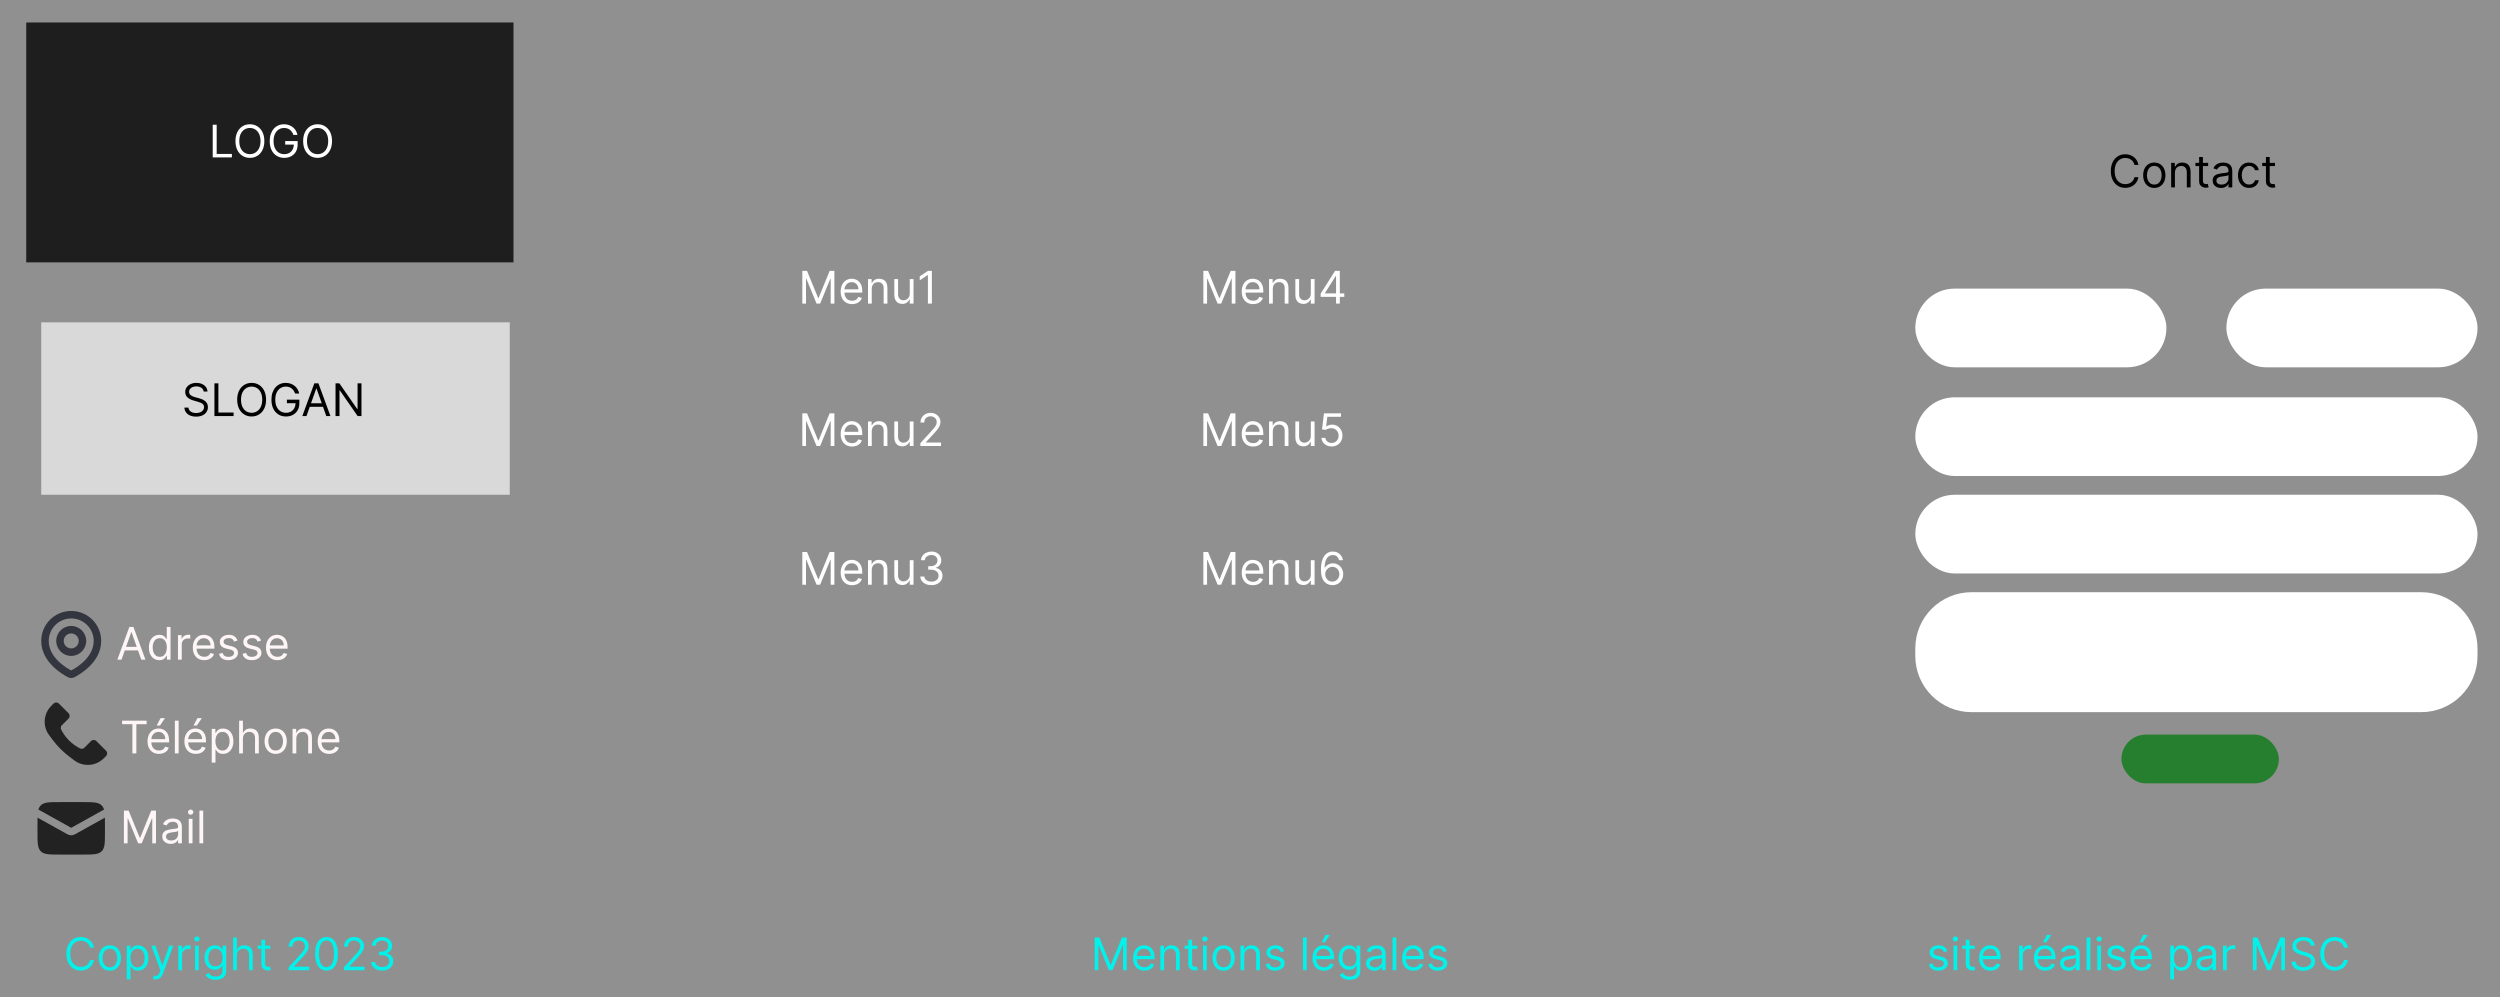 <svg width="667" height="266" viewBox="0 0 667 266" fill="none" xmlns="http://www.w3.org/2000/svg">
<rect x="0" y="0" width="667" height="266" fill="#808080" stroke="none"/>
<g clip-path="url(#clip0_6_294)">
<path d="M0 0H667V266H0V0Z" fill="#909090"/>
<path d="M32.415 176H31.307L34.511 167.273H35.602L38.807 176H37.699L35.091 168.653H35.023L32.415 176ZM32.824 172.591H37.29V173.528H32.824V172.591ZM42.501 176.136C41.956 176.136 41.474 175.999 41.057 175.723C40.639 175.445 40.312 175.053 40.077 174.547C39.841 174.038 39.723 173.438 39.723 172.744C39.723 172.057 39.841 171.46 40.077 170.955C40.312 170.449 40.641 170.058 41.061 169.783C41.481 169.507 41.967 169.369 42.519 169.369C42.945 169.369 43.281 169.44 43.528 169.582C43.778 169.722 43.969 169.881 44.099 170.06C44.233 170.236 44.337 170.381 44.41 170.494H44.496V167.273H45.501V176H44.53V174.994H44.41C44.337 175.114 44.231 175.264 44.095 175.446C43.959 175.625 43.764 175.786 43.511 175.928C43.258 176.067 42.922 176.136 42.501 176.136ZM42.638 175.233C43.041 175.233 43.382 175.128 43.66 174.918C43.939 174.705 44.151 174.411 44.295 174.036C44.44 173.658 44.513 173.222 44.513 172.727C44.513 172.239 44.442 171.811 44.3 171.445C44.158 171.075 43.947 170.788 43.669 170.584C43.391 170.376 43.047 170.273 42.638 170.273C42.212 170.273 41.856 170.382 41.572 170.601C41.291 170.817 41.08 171.111 40.938 171.483C40.798 171.852 40.729 172.267 40.729 172.727C40.729 173.193 40.8 173.616 40.942 173.997C41.087 174.375 41.3 174.676 41.581 174.901C41.865 175.122 42.217 175.233 42.638 175.233ZM47.483 176V169.455H48.455V170.443H48.523C48.642 170.119 48.858 169.857 49.17 169.655C49.483 169.453 49.835 169.352 50.227 169.352C50.301 169.352 50.394 169.354 50.504 169.357C50.615 169.359 50.699 169.364 50.756 169.369V170.392C50.722 170.384 50.644 170.371 50.521 170.354C50.402 170.334 50.276 170.324 50.142 170.324C49.824 170.324 49.54 170.391 49.29 170.524C49.043 170.655 48.847 170.837 48.702 171.07C48.56 171.3 48.489 171.562 48.489 171.858V176H47.483ZM54.493 176.136C53.862 176.136 53.318 175.997 52.861 175.719C52.406 175.438 52.055 175.045 51.808 174.543C51.564 174.037 51.442 173.449 51.442 172.778C51.442 172.108 51.564 171.517 51.808 171.006C52.055 170.491 52.399 170.091 52.84 169.804C53.283 169.514 53.8 169.369 54.391 169.369C54.731 169.369 55.068 169.426 55.401 169.54C55.733 169.653 56.035 169.838 56.308 170.094C56.581 170.347 56.798 170.682 56.96 171.099C57.122 171.517 57.203 172.031 57.203 172.642V173.068H52.158V172.199H56.18C56.18 171.83 56.106 171.5 55.959 171.21C55.814 170.92 55.606 170.692 55.337 170.524C55.07 170.357 54.754 170.273 54.391 170.273C53.99 170.273 53.644 170.372 53.351 170.571C53.061 170.767 52.838 171.023 52.682 171.338C52.526 171.653 52.447 171.991 52.447 172.352V172.932C52.447 173.426 52.533 173.845 52.703 174.189C52.876 174.53 53.117 174.79 53.423 174.969C53.73 175.145 54.087 175.233 54.493 175.233C54.757 175.233 54.996 175.196 55.209 175.122C55.425 175.045 55.611 174.932 55.767 174.781C55.923 174.628 56.044 174.437 56.129 174.21L57.101 174.483C56.999 174.812 56.827 175.102 56.585 175.352C56.344 175.599 56.045 175.793 55.69 175.932C55.335 176.068 54.936 176.136 54.493 176.136ZM63.369 170.92L62.466 171.176C62.409 171.026 62.325 170.879 62.215 170.737C62.106 170.592 61.959 170.473 61.771 170.379C61.584 170.286 61.344 170.239 61.051 170.239C60.651 170.239 60.317 170.331 60.05 170.516C59.785 170.697 59.653 170.929 59.653 171.21C59.653 171.46 59.744 171.658 59.926 171.803C60.108 171.947 60.392 172.068 60.778 172.165L61.75 172.403C62.335 172.545 62.771 172.763 63.058 173.055C63.345 173.345 63.489 173.719 63.489 174.176C63.489 174.551 63.381 174.886 63.165 175.182C62.952 175.477 62.653 175.71 62.27 175.881C61.886 176.051 61.44 176.136 60.932 176.136C60.264 176.136 59.712 175.991 59.274 175.702C58.837 175.412 58.56 174.989 58.443 174.432L59.398 174.193C59.489 174.545 59.66 174.81 59.913 174.986C60.169 175.162 60.503 175.25 60.915 175.25C61.383 175.25 61.756 175.151 62.031 174.952C62.31 174.75 62.449 174.509 62.449 174.227C62.449 174 62.369 173.81 62.21 173.656C62.051 173.5 61.807 173.384 61.477 173.307L60.386 173.051C59.787 172.909 59.347 172.689 59.065 172.391C58.787 172.089 58.648 171.713 58.648 171.261C58.648 170.892 58.751 170.565 58.959 170.281C59.169 169.997 59.455 169.774 59.815 169.612C60.179 169.45 60.591 169.369 61.051 169.369C61.699 169.369 62.207 169.511 62.577 169.795C62.949 170.08 63.213 170.455 63.369 170.92ZM69.639 170.92L68.735 171.176C68.679 171.026 68.595 170.879 68.484 170.737C68.376 170.592 68.228 170.473 68.041 170.379C67.853 170.286 67.613 170.239 67.321 170.239C66.92 170.239 66.586 170.331 66.319 170.516C66.055 170.697 65.923 170.929 65.923 171.21C65.923 171.46 66.014 171.658 66.196 171.803C66.377 171.947 66.662 172.068 67.048 172.165L68.019 172.403C68.605 172.545 69.041 172.763 69.328 173.055C69.615 173.345 69.758 173.719 69.758 174.176C69.758 174.551 69.65 174.886 69.434 175.182C69.221 175.477 68.923 175.71 68.539 175.881C68.156 176.051 67.71 176.136 67.201 176.136C66.534 176.136 65.981 175.991 65.544 175.702C65.106 175.412 64.829 174.989 64.713 174.432L65.667 174.193C65.758 174.545 65.93 174.81 66.183 174.986C66.439 175.162 66.772 175.25 67.184 175.25C67.653 175.25 68.025 175.151 68.301 174.952C68.579 174.75 68.718 174.509 68.718 174.227C68.718 174 68.639 173.81 68.48 173.656C68.321 173.5 68.076 173.384 67.747 173.307L66.656 173.051C66.056 172.909 65.616 172.689 65.335 172.391C65.056 172.089 64.917 171.713 64.917 171.261C64.917 170.892 65.021 170.565 65.228 170.281C65.439 169.997 65.724 169.774 66.085 169.612C66.448 169.45 66.86 169.369 67.321 169.369C67.968 169.369 68.477 169.511 68.846 169.795C69.218 170.08 69.483 170.455 69.639 170.92ZM74.016 176.136C73.386 176.136 72.842 175.997 72.384 175.719C71.93 175.438 71.579 175.045 71.332 174.543C71.087 174.037 70.965 173.449 70.965 172.778C70.965 172.108 71.087 171.517 71.332 171.006C71.579 170.491 71.923 170.091 72.363 169.804C72.806 169.514 73.323 169.369 73.914 169.369C74.255 169.369 74.592 169.426 74.924 169.54C75.256 169.653 75.559 169.838 75.832 170.094C76.104 170.347 76.322 170.682 76.484 171.099C76.646 171.517 76.727 172.031 76.727 172.642V173.068H71.681V172.199H75.704C75.704 171.83 75.63 171.5 75.482 171.21C75.337 170.92 75.13 170.692 74.86 170.524C74.593 170.357 74.278 170.273 73.914 170.273C73.513 170.273 73.167 170.372 72.874 170.571C72.585 170.767 72.362 171.023 72.205 171.338C72.049 171.653 71.971 171.991 71.971 172.352V172.932C71.971 173.426 72.056 173.845 72.227 174.189C72.4 174.53 72.64 174.79 72.947 174.969C73.254 175.145 73.61 175.233 74.016 175.233C74.281 175.233 74.519 175.196 74.732 175.122C74.948 175.045 75.134 174.932 75.29 174.781C75.447 174.628 75.567 174.437 75.653 174.21L76.624 174.483C76.522 174.812 76.35 175.102 76.109 175.352C75.867 175.599 75.569 175.793 75.214 175.932C74.859 176.068 74.46 176.136 74.016 176.136Z" fill="#FEF6F6"/>
<path d="M13.68 188.32L14.293 187.707C14.683 187.317 15.317 187.317 15.707 187.707L18.293 190.293C18.683 190.683 18.683 191.317 18.293 191.707L16.5 193.5C16.202 193.798 16.128 194.255 16.317 194.633C17.409 196.819 19.181 198.591 21.367 199.683C21.745 199.872 22.202 199.798 22.5 199.5L24.293 197.707C24.683 197.317 25.317 197.317 25.707 197.707L28.293 200.293C28.683 200.683 28.683 201.317 28.293 201.707L27.68 202.32C25.568 204.432 22.226 204.669 19.837 202.878L18.629 201.971C16.885 200.664 15.336 199.115 14.029 197.371L13.122 196.163C11.331 193.774 11.568 190.432 13.68 188.32Z" fill="#222222"/>
<path d="M32.58 193.21V192.273H39.125V193.21H36.381V201H35.324V193.21H32.58ZM42.415 201.136C41.784 201.136 41.24 200.997 40.783 200.719C40.328 200.438 39.977 200.045 39.73 199.543C39.486 199.037 39.364 198.449 39.364 197.778C39.364 197.108 39.486 196.517 39.73 196.006C39.977 195.491 40.321 195.091 40.761 194.804C41.205 194.514 41.722 194.369 42.312 194.369C42.653 194.369 42.99 194.426 43.322 194.54C43.655 194.653 43.957 194.838 44.23 195.094C44.503 195.347 44.72 195.682 44.882 196.099C45.044 196.517 45.125 197.031 45.125 197.642V198.068H40.08V197.199H44.102C44.102 196.83 44.028 196.5 43.881 196.21C43.736 195.92 43.528 195.692 43.258 195.524C42.992 195.357 42.676 195.273 42.312 195.273C41.912 195.273 41.565 195.372 41.273 195.571C40.983 195.767 40.76 196.023 40.604 196.338C40.447 196.653 40.369 196.991 40.369 197.352V197.932C40.369 198.426 40.455 198.845 40.625 199.189C40.798 199.53 41.038 199.79 41.345 199.969C41.652 200.145 42.008 200.233 42.415 200.233C42.679 200.233 42.918 200.196 43.131 200.122C43.347 200.045 43.533 199.932 43.689 199.781C43.845 199.628 43.966 199.437 44.051 199.21L45.023 199.483C44.92 199.812 44.749 200.102 44.507 200.352C44.266 200.599 43.967 200.793 43.612 200.932C43.257 201.068 42.858 201.136 42.415 201.136ZM41.801 193.568L42.841 191.591H44.017L42.688 193.568H41.801ZM47.66 192.273V201H46.655V192.273H47.66ZM52.247 201.136C51.616 201.136 51.072 200.997 50.615 200.719C50.16 200.438 49.809 200.045 49.562 199.543C49.318 199.037 49.196 198.449 49.196 197.778C49.196 197.108 49.318 196.517 49.562 196.006C49.809 195.491 50.153 195.091 50.593 194.804C51.037 194.514 51.554 194.369 52.145 194.369C52.485 194.369 52.822 194.426 53.154 194.54C53.487 194.653 53.789 194.838 54.062 195.094C54.335 195.347 54.552 195.682 54.714 196.099C54.876 196.517 54.957 197.031 54.957 197.642V198.068H49.912V197.199H53.934C53.934 196.83 53.86 196.5 53.713 196.21C53.568 195.92 53.36 195.692 53.091 195.524C52.824 195.357 52.508 195.273 52.145 195.273C51.744 195.273 51.397 195.372 51.105 195.571C50.815 195.767 50.592 196.023 50.436 196.338C50.279 196.653 50.201 196.991 50.201 197.352V197.932C50.201 198.426 50.287 198.845 50.457 199.189C50.63 199.53 50.87 199.79 51.177 199.969C51.484 200.145 51.841 200.233 52.247 200.233C52.511 200.233 52.75 200.196 52.963 200.122C53.179 200.045 53.365 199.932 53.521 199.781C53.677 199.628 53.798 199.437 53.883 199.21L54.855 199.483C54.752 199.812 54.581 200.102 54.339 200.352C54.098 200.599 53.799 200.793 53.444 200.932C53.089 201.068 52.69 201.136 52.247 201.136ZM51.633 193.568L52.673 191.591H53.849L52.52 193.568H51.633ZM56.487 203.455V194.455H57.459V195.494H57.578C57.652 195.381 57.754 195.236 57.885 195.06C58.018 194.881 58.209 194.722 58.456 194.582C58.706 194.44 59.044 194.369 59.47 194.369C60.021 194.369 60.507 194.507 60.927 194.783C61.348 195.058 61.676 195.449 61.912 195.955C62.147 196.46 62.265 197.057 62.265 197.744C62.265 198.438 62.147 199.038 61.912 199.547C61.676 200.053 61.349 200.445 60.931 200.723C60.514 200.999 60.032 201.136 59.487 201.136C59.066 201.136 58.73 201.067 58.477 200.928C58.224 200.786 58.029 200.625 57.893 200.446C57.757 200.264 57.652 200.114 57.578 199.994H57.492V203.455H56.487ZM57.475 197.727C57.475 198.222 57.548 198.658 57.693 199.036C57.838 199.411 58.049 199.705 58.328 199.918C58.606 200.128 58.947 200.233 59.35 200.233C59.771 200.233 60.122 200.122 60.403 199.901C60.687 199.676 60.9 199.375 61.042 198.997C61.187 198.616 61.26 198.193 61.26 197.727C61.26 197.267 61.189 196.852 61.047 196.483C60.907 196.111 60.696 195.817 60.412 195.601C60.13 195.382 59.777 195.273 59.35 195.273C58.941 195.273 58.598 195.376 58.319 195.584C58.041 195.788 57.831 196.075 57.689 196.445C57.547 196.811 57.475 197.239 57.475 197.727ZM64.805 197.062V201H63.799V192.273H64.805V195.477H64.89C65.044 195.139 65.274 194.871 65.581 194.672C65.89 194.47 66.302 194.369 66.816 194.369C67.262 194.369 67.653 194.459 67.988 194.638C68.323 194.814 68.584 195.085 68.768 195.452C68.956 195.815 69.049 196.278 69.049 196.841V201H68.044V196.909C68.044 196.389 67.909 195.987 67.639 195.703C67.372 195.416 67.001 195.273 66.527 195.273C66.197 195.273 65.902 195.342 65.64 195.482C65.382 195.621 65.177 195.824 65.027 196.091C64.879 196.358 64.805 196.682 64.805 197.062ZM73.548 201.136C72.957 201.136 72.439 200.996 71.993 200.714C71.55 200.433 71.203 200.04 70.953 199.534C70.706 199.028 70.582 198.437 70.582 197.761C70.582 197.08 70.706 196.484 70.953 195.976C71.203 195.467 71.55 195.072 71.993 194.791C72.439 194.51 72.957 194.369 73.548 194.369C74.139 194.369 74.656 194.51 75.099 194.791C75.546 195.072 75.892 195.467 76.139 195.976C76.389 196.484 76.514 197.08 76.514 197.761C76.514 198.437 76.389 199.028 76.139 199.534C75.892 200.04 75.546 200.433 75.099 200.714C74.656 200.996 74.139 201.136 73.548 201.136ZM73.548 200.233C73.997 200.233 74.367 200.118 74.656 199.888C74.946 199.658 75.16 199.355 75.3 198.98C75.439 198.605 75.508 198.199 75.508 197.761C75.508 197.324 75.439 196.916 75.3 196.538C75.16 196.161 74.946 195.855 74.656 195.622C74.367 195.389 73.997 195.273 73.548 195.273C73.099 195.273 72.73 195.389 72.44 195.622C72.151 195.855 71.936 196.161 71.797 196.538C71.658 196.916 71.588 197.324 71.588 197.761C71.588 198.199 71.658 198.605 71.797 198.98C71.936 199.355 72.151 199.658 72.44 199.888C72.73 200.118 73.099 200.233 73.548 200.233ZM79.055 197.062V201H78.049V194.455H79.021V195.477H79.106C79.26 195.145 79.493 194.878 79.805 194.676C80.118 194.472 80.521 194.369 81.015 194.369C81.459 194.369 81.846 194.46 82.179 194.642C82.511 194.821 82.769 195.094 82.954 195.46C83.139 195.824 83.231 196.284 83.231 196.841V201H82.225V196.909C82.225 196.395 82.092 195.994 81.825 195.707C81.558 195.418 81.191 195.273 80.725 195.273C80.404 195.273 80.118 195.342 79.865 195.482C79.615 195.621 79.417 195.824 79.272 196.091C79.127 196.358 79.055 196.682 79.055 197.062ZM87.813 201.136C87.183 201.136 86.638 200.997 86.181 200.719C85.727 200.438 85.376 200.045 85.129 199.543C84.884 199.037 84.762 198.449 84.762 197.778C84.762 197.108 84.884 196.517 85.129 196.006C85.376 195.491 85.719 195.091 86.16 194.804C86.603 194.514 87.12 194.369 87.711 194.369C88.052 194.369 88.388 194.426 88.721 194.54C89.053 194.653 89.356 194.838 89.629 195.094C89.901 195.347 90.119 195.682 90.281 196.099C90.442 196.517 90.523 197.031 90.523 197.642V198.068H85.478V197.199H89.501C89.501 196.83 89.427 196.5 89.279 196.21C89.134 195.92 88.927 195.692 88.657 195.524C88.39 195.357 88.075 195.273 87.711 195.273C87.31 195.273 86.964 195.372 86.671 195.571C86.381 195.767 86.158 196.023 86.002 196.338C85.846 196.653 85.768 196.991 85.768 197.352V197.932C85.768 198.426 85.853 198.845 86.023 199.189C86.197 199.53 86.437 199.79 86.744 199.969C87.05 200.145 87.407 200.233 87.813 200.233C88.077 200.233 88.316 200.196 88.529 200.122C88.745 200.045 88.931 199.932 89.087 199.781C89.244 199.628 89.364 199.437 89.45 199.21L90.421 199.483C90.319 199.812 90.147 200.102 89.906 200.352C89.664 200.599 89.366 200.793 89.011 200.932C88.656 201.068 88.256 201.136 87.813 201.136Z" fill="#FEF6F6"/>
<path d="M33.057 216.273H34.318L37.284 223.517H37.386L40.352 216.273H41.614V225H40.625V218.369H40.54L37.812 225H36.858L34.131 218.369H34.045V225H33.057V216.273ZM45.522 225.153C45.108 225.153 44.731 225.075 44.393 224.919C44.055 224.76 43.787 224.531 43.588 224.233C43.389 223.932 43.289 223.568 43.289 223.142C43.289 222.767 43.363 222.463 43.511 222.23C43.659 221.994 43.856 221.81 44.103 221.676C44.35 221.543 44.623 221.443 44.922 221.378C45.223 221.31 45.525 221.256 45.829 221.216C46.227 221.165 46.549 221.126 46.797 221.101C47.047 221.072 47.228 221.026 47.342 220.96C47.459 220.895 47.517 220.781 47.517 220.619V220.585C47.517 220.165 47.402 219.838 47.172 219.605C46.944 219.372 46.599 219.256 46.136 219.256C45.656 219.256 45.279 219.361 45.007 219.571C44.734 219.781 44.542 220.006 44.431 220.244L43.477 219.903C43.647 219.506 43.875 219.196 44.159 218.974C44.446 218.75 44.758 218.594 45.096 218.506C45.437 218.415 45.772 218.369 46.102 218.369C46.312 218.369 46.554 218.395 46.826 218.446C47.102 218.494 47.367 218.595 47.623 218.749C47.882 218.902 48.096 219.134 48.267 219.443C48.437 219.753 48.522 220.168 48.522 220.688V225H47.517V224.114H47.466C47.397 224.256 47.284 224.408 47.125 224.57C46.966 224.732 46.754 224.869 46.49 224.983C46.225 225.097 45.903 225.153 45.522 225.153ZM45.676 224.25C46.074 224.25 46.409 224.172 46.681 224.016C46.957 223.859 47.164 223.658 47.304 223.411C47.446 223.163 47.517 222.903 47.517 222.631V221.71C47.474 221.761 47.38 221.808 47.235 221.851C47.093 221.891 46.929 221.926 46.741 221.957C46.556 221.986 46.376 222.011 46.2 222.034C46.027 222.054 45.886 222.071 45.778 222.085C45.517 222.119 45.272 222.175 45.045 222.251C44.821 222.325 44.639 222.437 44.5 222.588C44.363 222.736 44.295 222.937 44.295 223.193C44.295 223.543 44.424 223.807 44.683 223.986C44.944 224.162 45.275 224.25 45.676 224.25ZM50.358 225V218.455H51.364V225H50.358ZM50.869 217.364C50.673 217.364 50.504 217.297 50.362 217.163C50.223 217.03 50.153 216.869 50.153 216.682C50.153 216.494 50.223 216.334 50.362 216.2C50.504 216.067 50.673 216 50.869 216C51.065 216 51.233 216.067 51.372 216.2C51.514 216.334 51.585 216.494 51.585 216.682C51.585 216.869 51.514 217.03 51.372 217.163C51.233 217.297 51.065 217.364 50.869 217.364ZM54.211 216.273V225H53.206V216.273H54.211Z" fill="#FEF6F6"/>
<rect x="511" y="77" width="67" height="21" rx="10.5" fill="white"/>
<rect x="566" y="196" width="42" height="13" rx="6.5" fill="#257F2E"/>
<rect x="594" y="77" width="67" height="21" rx="10.5" fill="white"/>
<rect x="511" y="106" width="150" height="21" rx="10.5" fill="white"/>
<rect x="511" y="132" width="150" height="21" rx="10.5" fill="white"/>
<path d="M511 173C511 164.716 517.716 158 526 158H646C654.284 158 661 164.716 661 173V175C661 183.284 654.284 190 646 190H526C517.716 190 511 183.284 511 175V173Z" fill="white"/>
<path d="M19.398 179.804L19.858 180.692L19.858 180.692L19.398 179.804ZM18.602 179.804L18.142 180.692L18.142 180.692L18.602 179.804ZM25 171C25 173.146 23.908 174.916 22.545 176.291C21.183 177.664 19.634 178.555 18.938 178.916L19.858 180.692C20.645 180.284 22.397 179.281 23.965 177.699C25.533 176.118 27 173.871 27 171H25ZM19 165C22.314 165 25 167.686 25 171H27C27 166.582 23.418 163 19 163V165ZM13 171C13 167.686 15.686 165 19 165V163C14.582 163 11 166.582 11 171H13ZM19.062 178.916C18.366 178.555 16.817 177.664 15.455 176.291C14.092 174.916 13 173.146 13 171H11C11 173.871 12.467 176.118 14.035 177.699C15.603 179.281 17.355 180.284 18.142 180.692L19.062 178.916ZM18.938 178.916C18.951 178.909 18.973 178.902 19 178.902C19.027 178.902 19.049 178.909 19.062 178.916L18.142 180.692C18.683 180.973 19.317 180.973 19.858 180.692L18.938 178.916ZM21 171C21 172.105 20.105 173 19 173V175C21.209 175 23 173.209 23 171H21ZM19 169C20.105 169 21 169.895 21 171H23C23 168.791 21.209 167 19 167V169ZM17 171C17 169.895 17.895 169 19 169V167C16.791 167 15 168.791 15 171H17ZM19 173C17.895 173 17 172.105 17 171H15C15 173.209 16.791 175 19 175V173Z" fill="#33363F"/>
<path fill-rule="evenodd" clip-rule="evenodd" d="M10.013 218.151C10 218.69 10 219.302 10 220V222C10 224.828 10 226.243 10.879 227.121C11.757 228 13.172 228 16 228H22C24.828 228 26.243 228 27.121 227.121C28 226.243 28 224.828 28 222V220C28 219.302 28 218.69 27.987 218.151L19.971 222.604C19.367 222.94 18.633 222.94 18.029 222.604L10.013 218.151ZM10.243 216.03C10.326 216.051 10.407 216.082 10.486 216.126L19 220.856L27.514 216.126C27.593 216.082 27.674 216.051 27.757 216.03C27.627 215.556 27.428 215.185 27.121 214.879C26.243 214 24.828 214 22 214H16C13.172 214 11.757 214 10.879 214.879C10.572 215.185 10.373 215.556 10.243 216.03Z" fill="#222222"/>
<rect x="7" y="6" width="130" height="64" fill="#1E1E1E"/>
<path d="M56.752 42V33.273H57.809V41.062H61.866V42H56.752ZM70.526 37.636C70.526 38.557 70.36 39.352 70.027 40.023C69.695 40.693 69.239 41.21 68.659 41.574C68.08 41.938 67.418 42.119 66.674 42.119C65.929 42.119 65.267 41.938 64.688 41.574C64.108 41.21 63.652 40.693 63.32 40.023C62.988 39.352 62.821 38.557 62.821 37.636C62.821 36.716 62.988 35.92 63.32 35.25C63.652 34.58 64.108 34.062 64.688 33.699C65.267 33.335 65.929 33.153 66.674 33.153C67.418 33.153 68.08 33.335 68.659 33.699C69.239 34.062 69.695 34.58 70.027 35.25C70.36 35.92 70.526 36.716 70.526 37.636ZM69.503 37.636C69.503 36.881 69.377 36.243 69.124 35.723C68.874 35.203 68.534 34.81 68.106 34.543C67.679 34.276 67.202 34.142 66.674 34.142C66.145 34.142 65.666 34.276 65.238 34.543C64.811 34.81 64.472 35.203 64.219 35.723C63.969 36.243 63.844 36.881 63.844 37.636C63.844 38.392 63.969 39.03 64.219 39.55C64.472 40.07 64.811 40.463 65.238 40.73C65.666 40.997 66.145 41.131 66.674 41.131C67.202 41.131 67.679 40.997 68.106 40.73C68.534 40.463 68.874 40.07 69.124 39.55C69.377 39.03 69.503 38.392 69.503 37.636ZM78.269 36C78.175 35.713 78.052 35.456 77.898 35.229C77.748 34.999 77.567 34.803 77.357 34.641C77.15 34.479 76.914 34.355 76.65 34.27C76.385 34.185 76.096 34.142 75.78 34.142C75.263 34.142 74.793 34.276 74.37 34.543C73.946 34.81 73.61 35.203 73.36 35.723C73.11 36.243 72.985 36.881 72.985 37.636C72.985 38.392 73.111 39.03 73.364 39.55C73.617 40.07 73.959 40.463 74.391 40.73C74.823 40.997 75.309 41.131 75.848 41.131C76.348 41.131 76.789 41.024 77.169 40.811C77.553 40.595 77.851 40.291 78.064 39.899C78.28 39.504 78.388 39.04 78.388 38.506L78.712 38.574H76.087V37.636H79.411V38.574C79.411 39.293 79.257 39.918 78.951 40.449C78.647 40.98 78.226 41.392 77.689 41.685C77.155 41.974 76.541 42.119 75.848 42.119C75.076 42.119 74.397 41.938 73.811 41.574C73.229 41.21 72.775 40.693 72.448 40.023C72.124 39.352 71.962 38.557 71.962 37.636C71.962 36.946 72.054 36.325 72.239 35.774C72.427 35.22 72.691 34.749 73.032 34.359C73.373 33.97 73.776 33.672 74.242 33.465C74.708 33.257 75.221 33.153 75.78 33.153C76.24 33.153 76.669 33.223 77.067 33.362C77.468 33.499 77.824 33.693 78.137 33.946C78.452 34.196 78.715 34.496 78.925 34.845C79.135 35.192 79.28 35.577 79.36 36H78.269ZM88.585 37.636C88.585 38.557 88.418 39.352 88.086 40.023C87.754 40.693 87.298 41.21 86.718 41.574C86.138 41.938 85.477 42.119 84.732 42.119C83.988 42.119 83.326 41.938 82.746 41.574C82.167 41.21 81.711 40.693 81.379 40.023C81.046 39.352 80.88 38.557 80.88 37.636C80.88 36.716 81.046 35.92 81.379 35.25C81.711 34.58 82.167 34.062 82.746 33.699C83.326 33.335 83.988 33.153 84.732 33.153C85.477 33.153 86.138 33.335 86.718 33.699C87.298 34.062 87.754 34.58 88.086 35.25C88.418 35.92 88.585 36.716 88.585 37.636ZM87.562 37.636C87.562 36.881 87.435 36.243 87.183 35.723C86.933 35.203 86.593 34.81 86.164 34.543C85.738 34.276 85.261 34.142 84.732 34.142C84.204 34.142 83.725 34.276 83.296 34.543C82.87 34.81 82.531 35.203 82.278 35.723C82.028 36.243 81.903 36.881 81.903 37.636C81.903 38.392 82.028 39.03 82.278 39.55C82.531 40.07 82.87 40.463 83.296 40.73C83.725 40.997 84.204 41.131 84.732 41.131C85.261 41.131 85.738 40.997 86.164 40.73C86.593 40.463 86.933 40.07 87.183 39.55C87.435 39.03 87.562 38.392 87.562 37.636Z" fill="white"/>
<path d="M292.057 250.114H293.318L296.284 257.358H296.386L299.352 250.114H300.614V258.841H299.625V252.21H299.54L296.812 258.841H295.858L293.131 252.21H293.045V258.841H292.057V250.114ZM305.341 258.977C304.71 258.977 304.166 258.838 303.708 258.56C303.254 258.279 302.903 257.887 302.656 257.384C302.412 256.878 302.289 256.29 302.289 255.619C302.289 254.949 302.412 254.358 302.656 253.847C302.903 253.333 303.247 252.932 303.687 252.645C304.13 252.355 304.647 252.21 305.238 252.21C305.579 252.21 305.916 252.267 306.248 252.381C306.581 252.494 306.883 252.679 307.156 252.935C307.429 253.188 307.646 253.523 307.808 253.94C307.97 254.358 308.051 254.872 308.051 255.483V255.909H303.005V255.04H307.028C307.028 254.671 306.954 254.341 306.806 254.051C306.662 253.762 306.454 253.533 306.184 253.365C305.917 253.198 305.602 253.114 305.238 253.114C304.838 253.114 304.491 253.213 304.199 253.412C303.909 253.608 303.686 253.864 303.529 254.179C303.373 254.494 303.295 254.833 303.295 255.193V255.773C303.295 256.267 303.38 256.686 303.551 257.03C303.724 257.371 303.964 257.631 304.271 257.81C304.578 257.986 304.934 258.074 305.341 258.074C305.605 258.074 305.843 258.037 306.056 257.963C306.272 257.887 306.458 257.773 306.615 257.622C306.771 257.469 306.892 257.279 306.977 257.051L307.949 257.324C307.846 257.654 307.674 257.943 307.433 258.193C307.191 258.44 306.893 258.634 306.538 258.773C306.183 258.909 305.784 258.977 305.341 258.977ZM310.586 254.904V258.841H309.581V252.296H310.552V253.318H310.637C310.791 252.986 311.024 252.719 311.336 252.517C311.649 252.313 312.052 252.21 312.547 252.21C312.99 252.21 313.377 252.301 313.71 252.483C314.042 252.662 314.301 252.935 314.485 253.301C314.67 253.665 314.762 254.125 314.762 254.682V258.841H313.757V254.75C313.757 254.236 313.623 253.835 313.356 253.548C313.089 253.259 312.723 253.114 312.257 253.114C311.936 253.114 311.649 253.183 311.396 253.323C311.146 253.462 310.949 253.665 310.804 253.932C310.659 254.199 310.586 254.523 310.586 254.904ZM319.447 252.296V253.148H316.055V252.296H319.447ZM317.043 250.727H318.049V256.966C318.049 257.25 318.09 257.463 318.173 257.605C318.258 257.744 318.366 257.838 318.496 257.887C318.63 257.932 318.771 257.955 318.918 257.955C319.029 257.955 319.12 257.949 319.191 257.938C319.262 257.923 319.319 257.912 319.362 257.904L319.566 258.807C319.498 258.833 319.403 258.858 319.281 258.884C319.158 258.912 319.004 258.926 318.816 258.926C318.532 258.926 318.254 258.865 317.981 258.743C317.711 258.621 317.487 258.435 317.308 258.185C317.131 257.935 317.043 257.619 317.043 257.239V250.727ZM320.96 258.841V252.296H321.965V258.841H320.96ZM321.471 251.205C321.275 251.205 321.106 251.138 320.964 251.004C320.825 250.871 320.755 250.71 320.755 250.523C320.755 250.335 320.825 250.175 320.964 250.041C321.106 249.908 321.275 249.841 321.471 249.841C321.667 249.841 321.835 249.908 321.974 250.041C322.116 250.175 322.187 250.335 322.187 250.523C322.187 250.71 322.116 250.871 321.974 251.004C321.835 251.138 321.667 251.205 321.471 251.205ZM326.466 258.977C325.875 258.977 325.357 258.837 324.911 258.556C324.468 258.274 324.121 257.881 323.871 257.375C323.624 256.869 323.5 256.279 323.5 255.602C323.5 254.921 323.624 254.325 323.871 253.817C324.121 253.308 324.468 252.914 324.911 252.632C325.357 252.351 325.875 252.21 326.466 252.21C327.057 252.21 327.574 252.351 328.017 252.632C328.463 252.914 328.81 253.308 329.057 253.817C329.307 254.325 329.432 254.921 329.432 255.602C329.432 256.279 329.307 256.869 329.057 257.375C328.81 257.881 328.463 258.274 328.017 258.556C327.574 258.837 327.057 258.977 326.466 258.977ZM326.466 258.074C326.915 258.074 327.284 257.959 327.574 257.729C327.864 257.499 328.078 257.196 328.218 256.821C328.357 256.446 328.426 256.04 328.426 255.602C328.426 255.165 328.357 254.757 328.218 254.379C328.078 254.002 327.864 253.696 327.574 253.463C327.284 253.23 326.915 253.114 326.466 253.114C326.017 253.114 325.648 253.23 325.358 253.463C325.069 253.696 324.854 254.002 324.715 254.379C324.576 254.757 324.506 255.165 324.506 255.602C324.506 256.04 324.576 256.446 324.715 256.821C324.854 257.196 325.069 257.499 325.358 257.729C325.648 257.959 326.017 258.074 326.466 258.074ZM331.973 254.904V258.841H330.967V252.296H331.939V253.318H332.024C332.178 252.986 332.411 252.719 332.723 252.517C333.036 252.313 333.439 252.21 333.933 252.21C334.376 252.21 334.764 252.301 335.097 252.483C335.429 252.662 335.688 252.935 335.872 253.301C336.057 253.665 336.149 254.125 336.149 254.682V258.841H335.143V254.75C335.143 254.236 335.01 253.835 334.743 253.548C334.476 253.259 334.109 253.114 333.643 253.114C333.322 253.114 333.036 253.183 332.783 253.323C332.533 253.462 332.335 253.665 332.19 253.932C332.045 254.199 331.973 254.523 331.973 254.904ZM342.623 253.762L341.72 254.017C341.663 253.867 341.579 253.72 341.468 253.578C341.36 253.433 341.213 253.314 341.025 253.22C340.838 253.127 340.598 253.08 340.305 253.08C339.904 253.08 339.571 253.172 339.304 253.357C339.039 253.539 338.907 253.77 338.907 254.051C338.907 254.301 338.998 254.499 339.18 254.644C339.362 254.789 339.646 254.909 340.032 255.006L341.004 255.244C341.589 255.387 342.025 255.604 342.312 255.896C342.599 256.186 342.743 256.56 342.743 257.017C342.743 257.392 342.635 257.727 342.419 258.023C342.206 258.318 341.907 258.551 341.524 258.722C341.14 258.892 340.694 258.977 340.186 258.977C339.518 258.977 338.966 258.833 338.528 258.543C338.091 258.253 337.814 257.83 337.697 257.273L338.652 257.034C338.743 257.387 338.914 257.651 339.167 257.827C339.423 258.003 339.757 258.091 340.169 258.091C340.637 258.091 341.01 257.992 341.285 257.793C341.564 257.591 341.703 257.35 341.703 257.068C341.703 256.841 341.623 256.651 341.464 256.497C341.305 256.341 341.061 256.225 340.731 256.148L339.64 255.892C339.041 255.75 338.6 255.53 338.319 255.232C338.041 254.931 337.902 254.554 337.902 254.102C337.902 253.733 338.005 253.406 338.213 253.122C338.423 252.838 338.708 252.615 339.069 252.453C339.433 252.291 339.845 252.21 340.305 252.21C340.953 252.21 341.461 252.352 341.831 252.637C342.203 252.921 342.467 253.296 342.623 253.762ZM348.637 250.114V258.841H347.631V250.114H348.637ZM353.223 258.977C352.593 258.977 352.049 258.838 351.591 258.56C351.137 258.279 350.786 257.887 350.539 257.384C350.294 256.878 350.172 256.29 350.172 255.619C350.172 254.949 350.294 254.358 350.539 253.847C350.786 253.333 351.13 252.932 351.57 252.645C352.013 252.355 352.53 252.21 353.121 252.21C353.462 252.21 353.799 252.267 354.131 252.381C354.463 252.494 354.766 252.679 355.039 252.935C355.311 253.188 355.529 253.523 355.691 253.94C355.853 254.358 355.934 254.872 355.934 255.483V255.909H350.888V255.04H354.911C354.911 254.671 354.837 254.341 354.689 254.051C354.544 253.762 354.337 253.533 354.067 253.365C353.8 253.198 353.485 253.114 353.121 253.114C352.721 253.114 352.374 253.213 352.081 253.412C351.792 253.608 351.569 253.864 351.412 254.179C351.256 254.494 351.178 254.833 351.178 255.193V255.773C351.178 256.267 351.263 256.686 351.434 257.03C351.607 257.371 351.847 257.631 352.154 257.81C352.461 257.986 352.817 258.074 353.223 258.074C353.488 258.074 353.726 258.037 353.939 257.963C354.155 257.887 354.341 257.773 354.498 257.622C354.654 257.469 354.775 257.279 354.86 257.051L355.831 257.324C355.729 257.654 355.557 257.943 355.316 258.193C355.074 258.44 354.776 258.634 354.421 258.773C354.066 258.909 353.667 258.977 353.223 258.977ZM352.61 251.409L353.65 249.432H354.826L353.496 251.409H352.61ZM360.105 261.432C359.62 261.432 359.202 261.369 358.853 261.244C358.503 261.122 358.212 260.96 357.979 260.759C357.749 260.56 357.566 260.347 357.429 260.119L358.23 259.557C358.321 259.676 358.436 259.813 358.576 259.966C358.715 260.122 358.905 260.257 359.147 260.371C359.391 260.487 359.711 260.546 360.105 260.546C360.634 260.546 361.07 260.418 361.414 260.162C361.757 259.906 361.929 259.506 361.929 258.96V257.631H361.844C361.77 257.75 361.665 257.898 361.529 258.074C361.395 258.247 361.202 258.402 360.949 258.539C360.699 258.672 360.361 258.739 359.935 258.739C359.407 258.739 358.932 258.614 358.512 258.364C358.094 258.114 357.763 257.75 357.519 257.273C357.277 256.796 357.157 256.216 357.157 255.534C357.157 254.864 357.275 254.28 357.51 253.783C357.746 253.283 358.074 252.896 358.495 252.624C358.915 252.348 359.401 252.21 359.952 252.21C360.378 252.21 360.716 252.281 360.966 252.423C361.219 252.563 361.412 252.722 361.546 252.901C361.682 253.077 361.787 253.222 361.861 253.335H361.963V252.296H362.935V259.029C362.935 259.591 362.807 260.048 362.551 260.401C362.299 260.756 361.958 261.016 361.529 261.181C361.103 261.348 360.628 261.432 360.105 261.432ZM360.071 257.835C360.475 257.835 360.816 257.743 361.094 257.558C361.373 257.374 361.584 257.108 361.729 256.762C361.874 256.415 361.946 256 361.946 255.517C361.946 255.046 361.875 254.629 361.733 254.269C361.591 253.908 361.381 253.625 361.103 253.421C360.824 253.216 360.48 253.114 360.071 253.114C359.645 253.114 359.29 253.222 359.006 253.438C358.725 253.654 358.513 253.943 358.371 254.307C358.232 254.671 358.162 255.074 358.162 255.517C358.162 255.972 358.233 256.374 358.375 256.723C358.52 257.07 358.733 257.342 359.015 257.541C359.299 257.737 359.651 257.835 360.071 257.835ZM366.702 258.994C366.287 258.994 365.911 258.916 365.573 258.76C365.235 258.601 364.966 258.372 364.767 258.074C364.569 257.773 364.469 257.409 364.469 256.983C364.469 256.608 364.543 256.304 364.691 256.071C364.838 255.835 365.036 255.651 365.283 255.517C365.53 255.384 365.803 255.284 366.101 255.219C366.402 255.151 366.705 255.097 367.009 255.057C367.407 255.006 367.729 254.967 367.976 254.942C368.226 254.914 368.408 254.867 368.522 254.801C368.638 254.736 368.696 254.622 368.696 254.46V254.426C368.696 254.006 368.581 253.679 368.351 253.446C368.124 253.213 367.779 253.097 367.316 253.097C366.836 253.097 366.459 253.202 366.186 253.412C365.914 253.622 365.722 253.847 365.611 254.085L364.657 253.744C364.827 253.347 365.054 253.037 365.338 252.815C365.625 252.591 365.938 252.435 366.276 252.347C366.617 252.256 366.952 252.21 367.282 252.21C367.492 252.21 367.733 252.236 368.006 252.287C368.282 252.335 368.547 252.436 368.803 252.59C369.061 252.743 369.276 252.975 369.446 253.284C369.617 253.594 369.702 254.009 369.702 254.529V258.841H368.696V257.955H368.645C368.577 258.097 368.463 258.249 368.304 258.411C368.145 258.573 367.934 258.71 367.669 258.824C367.405 258.938 367.083 258.994 366.702 258.994ZM366.855 258.091C367.253 258.091 367.588 258.013 367.861 257.857C368.137 257.7 368.344 257.499 368.483 257.252C368.625 257.004 368.696 256.744 368.696 256.472V255.551C368.654 255.602 368.56 255.649 368.415 255.692C368.273 255.732 368.108 255.767 367.921 255.798C367.736 255.827 367.556 255.852 367.38 255.875C367.206 255.895 367.066 255.912 366.958 255.926C366.696 255.96 366.452 256.016 366.225 256.092C366 256.166 365.819 256.279 365.679 256.429C365.543 256.577 365.475 256.779 365.475 257.034C365.475 257.384 365.604 257.648 365.863 257.827C366.124 258.003 366.455 258.091 366.855 258.091ZM372.543 250.114V258.841H371.538V250.114H372.543ZM377.13 258.977C376.499 258.977 375.955 258.838 375.498 258.56C375.043 258.279 374.692 257.887 374.445 257.384C374.201 256.878 374.078 256.29 374.078 255.619C374.078 254.949 374.201 254.358 374.445 253.847C374.692 253.333 375.036 252.932 375.476 252.645C375.919 252.355 376.436 252.21 377.027 252.21C377.368 252.21 377.705 252.267 378.037 252.381C378.37 252.494 378.672 252.679 378.945 252.935C379.218 253.188 379.435 253.523 379.597 253.94C379.759 254.358 379.84 254.872 379.84 255.483V255.909H374.794V255.04H378.817C378.817 254.671 378.743 254.341 378.596 254.051C378.451 253.762 378.243 253.533 377.973 253.365C377.706 253.198 377.391 253.114 377.027 253.114C376.627 253.114 376.28 253.213 375.988 253.412C375.698 253.608 375.475 253.864 375.319 254.179C375.162 254.494 375.084 254.833 375.084 255.193V255.773C375.084 256.267 375.169 256.686 375.34 257.03C375.513 257.371 375.753 257.631 376.06 257.81C376.367 257.986 376.723 258.074 377.13 258.074C377.394 258.074 377.632 258.037 377.846 257.963C378.061 257.887 378.248 257.773 378.404 257.622C378.56 257.469 378.681 257.279 378.766 257.051L379.738 257.324C379.635 257.654 379.463 257.943 379.222 258.193C378.98 258.44 378.682 258.634 378.327 258.773C377.972 258.909 377.573 258.977 377.13 258.977ZM386.006 253.762L385.103 254.017C385.046 253.867 384.962 253.72 384.851 253.578C384.743 253.433 384.596 253.314 384.408 253.22C384.221 253.127 383.98 253.08 383.688 253.08C383.287 253.08 382.953 253.172 382.686 253.357C382.422 253.539 382.29 253.77 382.29 254.051C382.29 254.301 382.381 254.499 382.563 254.644C382.745 254.789 383.029 254.909 383.415 255.006L384.387 255.244C384.972 255.387 385.408 255.604 385.695 255.896C385.982 256.186 386.125 256.56 386.125 257.017C386.125 257.392 386.017 257.727 385.801 258.023C385.588 258.318 385.29 258.551 384.907 258.722C384.523 258.892 384.077 258.977 383.569 258.977C382.901 258.977 382.348 258.833 381.911 258.543C381.473 258.253 381.196 257.83 381.08 257.273L382.034 257.034C382.125 257.387 382.297 257.651 382.55 257.827C382.806 258.003 383.14 258.091 383.551 258.091C384.02 258.091 384.392 257.992 384.668 257.793C384.946 257.591 385.086 257.35 385.086 257.068C385.086 256.841 385.006 256.651 384.847 256.497C384.688 256.341 384.444 256.225 384.114 256.148L383.023 255.892C382.424 255.75 381.983 255.53 381.702 255.232C381.424 254.931 381.284 254.554 381.284 254.102C381.284 253.733 381.388 253.406 381.596 253.122C381.806 252.838 382.091 252.615 382.452 252.453C382.816 252.291 383.228 252.21 383.688 252.21C384.336 252.21 384.844 252.352 385.213 252.637C385.586 252.921 385.85 253.296 386.006 253.762Z" fill="#00F2EA"/>
<path d="M25.079 252.841H24.023C23.96 252.537 23.851 252.27 23.695 252.04C23.541 251.81 23.354 251.617 23.132 251.46C22.913 251.301 22.671 251.182 22.403 251.102C22.136 251.023 21.858 250.983 21.568 250.983C21.04 250.983 20.561 251.117 20.132 251.384C19.706 251.651 19.366 252.044 19.114 252.564C18.864 253.084 18.739 253.722 18.739 254.477C18.739 255.233 18.864 255.871 19.114 256.391C19.366 256.911 19.706 257.304 20.132 257.571C20.561 257.838 21.04 257.972 21.568 257.972C21.858 257.972 22.136 257.932 22.403 257.852C22.671 257.773 22.913 257.655 23.132 257.499C23.354 257.34 23.541 257.145 23.695 256.915C23.851 256.682 23.96 256.415 24.023 256.114H25.079C25 256.56 24.855 256.959 24.645 257.311C24.435 257.664 24.173 257.963 23.861 258.21C23.548 258.455 23.197 258.641 22.808 258.769C22.422 258.896 22.009 258.96 21.568 258.96C20.824 258.96 20.162 258.779 19.582 258.415C19.003 258.051 18.547 257.534 18.215 256.864C17.882 256.193 17.716 255.398 17.716 254.477C17.716 253.557 17.882 252.762 18.215 252.091C18.547 251.421 19.003 250.904 19.582 250.54C20.162 250.176 20.824 249.994 21.568 249.994C22.009 249.994 22.422 250.058 22.808 250.186C23.197 250.314 23.548 250.502 23.861 250.749C24.173 250.993 24.435 251.291 24.645 251.644C24.855 251.993 25 252.392 25.079 252.841ZM29.31 258.977C28.719 258.977 28.201 258.837 27.755 258.556C27.311 258.274 26.965 257.881 26.715 257.375C26.468 256.869 26.344 256.279 26.344 255.602C26.344 254.921 26.468 254.325 26.715 253.817C26.965 253.308 27.311 252.914 27.755 252.632C28.201 252.351 28.719 252.21 29.31 252.21C29.901 252.21 30.418 252.351 30.861 252.632C31.307 252.914 31.654 253.308 31.901 253.817C32.151 254.325 32.276 254.921 32.276 255.602C32.276 256.279 32.151 256.869 31.901 257.375C31.654 257.881 31.307 258.274 30.861 258.556C30.418 258.837 29.901 258.977 29.31 258.977ZM29.31 258.074C29.759 258.074 30.128 257.959 30.418 257.729C30.708 257.499 30.922 257.196 31.061 256.821C31.201 256.446 31.27 256.04 31.27 255.602C31.27 255.165 31.201 254.757 31.061 254.379C30.922 254.002 30.708 253.696 30.418 253.463C30.128 253.23 29.759 253.114 29.31 253.114C28.861 253.114 28.492 253.23 28.202 253.463C27.912 253.696 27.698 254.002 27.559 254.379C27.419 254.757 27.35 255.165 27.35 255.602C27.35 256.04 27.419 256.446 27.559 256.821C27.698 257.196 27.912 257.499 28.202 257.729C28.492 257.959 28.861 258.074 29.31 258.074ZM33.811 261.296V252.296H34.783V253.335H34.902C34.976 253.222 35.078 253.077 35.209 252.901C35.342 252.722 35.533 252.563 35.78 252.423C36.03 252.281 36.368 252.21 36.794 252.21C37.345 252.21 37.831 252.348 38.251 252.624C38.672 252.899 39 253.29 39.236 253.796C39.472 254.301 39.59 254.898 39.59 255.585C39.59 256.279 39.472 256.879 39.236 257.388C39 257.894 38.673 258.286 38.256 258.564C37.838 258.84 37.356 258.977 36.811 258.977C36.391 258.977 36.054 258.908 35.801 258.769C35.548 258.627 35.354 258.466 35.217 258.287C35.081 258.105 34.976 257.955 34.902 257.835H34.817V261.296H33.811ZM34.8 255.568C34.8 256.063 34.872 256.499 35.017 256.877C35.162 257.252 35.374 257.546 35.652 257.759C35.93 257.969 36.271 258.074 36.675 258.074C37.095 258.074 37.446 257.963 37.727 257.742C38.011 257.517 38.224 257.216 38.367 256.838C38.511 256.458 38.584 256.034 38.584 255.568C38.584 255.108 38.513 254.693 38.371 254.324C38.231 253.952 38.02 253.658 37.736 253.442C37.455 253.223 37.101 253.114 36.675 253.114C36.266 253.114 35.922 253.217 35.644 253.425C35.365 253.629 35.155 253.916 35.013 254.286C34.871 254.652 34.8 255.08 34.8 255.568ZM41.537 261.296C41.367 261.296 41.215 261.281 41.081 261.253C40.947 261.227 40.855 261.202 40.804 261.176L41.06 260.29C41.304 260.352 41.52 260.375 41.707 260.358C41.895 260.341 42.061 260.257 42.206 260.107C42.354 259.959 42.489 259.719 42.611 259.387L42.798 258.875L40.378 252.296H41.469L43.276 257.512H43.344L45.151 252.296H46.242L43.463 259.796C43.338 260.134 43.183 260.414 42.999 260.635C42.814 260.86 42.599 261.026 42.355 261.134C42.114 261.242 41.841 261.296 41.537 261.296ZM47.569 258.841V252.296H48.541V253.284H48.609C48.728 252.96 48.944 252.698 49.256 252.496C49.569 252.294 49.921 252.193 50.313 252.193C50.387 252.193 50.479 252.195 50.59 252.198C50.701 252.2 50.785 252.205 50.842 252.21V253.233C50.807 253.225 50.729 253.212 50.607 253.195C50.488 253.175 50.361 253.165 50.228 253.165C49.91 253.165 49.626 253.232 49.376 253.365C49.129 253.496 48.932 253.678 48.788 253.911C48.646 254.141 48.575 254.404 48.575 254.699V258.841H47.569ZM52.034 258.841V252.296H53.039V258.841H52.034ZM52.545 251.205C52.349 251.205 52.18 251.138 52.038 251.004C51.899 250.871 51.829 250.71 51.829 250.523C51.829 250.335 51.899 250.175 52.038 250.041C52.18 249.908 52.349 249.841 52.545 249.841C52.741 249.841 52.909 249.908 53.048 250.041C53.19 250.175 53.261 250.335 53.261 250.523C53.261 250.71 53.19 250.871 53.048 251.004C52.909 251.138 52.741 251.205 52.545 251.205ZM57.523 261.432C57.038 261.432 56.62 261.369 56.271 261.244C55.921 261.122 55.63 260.96 55.397 260.759C55.167 260.56 54.984 260.347 54.847 260.119L55.648 259.557C55.739 259.676 55.854 259.813 55.994 259.966C56.133 260.122 56.323 260.257 56.565 260.371C56.809 260.487 57.129 260.546 57.523 260.546C58.052 260.546 58.488 260.418 58.832 260.162C59.175 259.906 59.347 259.506 59.347 258.96V257.631H59.262C59.188 257.75 59.083 257.898 58.947 258.074C58.813 258.247 58.62 258.402 58.367 258.539C58.117 258.672 57.779 258.739 57.353 258.739C56.825 258.739 56.35 258.614 55.93 258.364C55.512 258.114 55.181 257.75 54.937 257.273C54.695 256.796 54.575 256.216 54.575 255.534C54.575 254.864 54.693 254.28 54.928 253.783C55.164 253.283 55.492 252.896 55.913 252.624C56.333 252.348 56.819 252.21 57.37 252.21C57.796 252.21 58.134 252.281 58.384 252.423C58.637 252.563 58.83 252.722 58.964 252.901C59.1 253.077 59.205 253.222 59.279 253.335H59.381V252.296H60.353V259.029C60.353 259.591 60.225 260.048 59.969 260.401C59.717 260.756 59.376 261.016 58.947 261.181C58.521 261.348 58.046 261.432 57.523 261.432ZM57.489 257.835C57.893 257.835 58.234 257.743 58.512 257.558C58.791 257.374 59.002 257.108 59.147 256.762C59.292 256.415 59.364 256 59.364 255.517C59.364 255.046 59.293 254.629 59.151 254.269C59.009 253.908 58.799 253.625 58.521 253.421C58.242 253.216 57.898 253.114 57.489 253.114C57.063 253.114 56.708 253.222 56.424 253.438C56.143 253.654 55.931 253.943 55.789 254.307C55.65 254.671 55.58 255.074 55.58 255.517C55.58 255.972 55.651 256.374 55.793 256.723C55.938 257.07 56.151 257.342 56.432 257.541C56.717 257.737 57.069 257.835 57.489 257.835ZM63.2 254.904V258.841H62.194V250.114H63.2V253.318H63.285C63.438 252.98 63.668 252.712 63.975 252.513C64.285 252.311 64.697 252.21 65.211 252.21C65.657 252.21 66.048 252.3 66.383 252.479C66.718 252.655 66.978 252.926 67.163 253.293C67.35 253.656 67.444 254.119 67.444 254.682V258.841H66.438V254.75C66.438 254.23 66.303 253.828 66.033 253.544C65.766 253.257 65.396 253.114 64.921 253.114C64.592 253.114 64.296 253.183 64.035 253.323C63.776 253.462 63.572 253.665 63.421 253.932C63.273 254.199 63.2 254.523 63.2 254.904ZM72.13 252.296V253.148H68.738V252.296H72.13ZM69.727 250.727H70.733V256.966C70.733 257.25 70.774 257.463 70.856 257.605C70.941 257.744 71.049 257.838 71.18 257.887C71.314 257.932 71.454 257.955 71.602 257.955C71.713 257.955 71.804 257.949 71.875 257.938C71.946 257.923 72.002 257.912 72.045 257.904L72.25 258.807C72.181 258.833 72.086 258.858 71.964 258.884C71.842 258.912 71.687 258.926 71.5 258.926C71.216 258.926 70.937 258.865 70.664 258.743C70.394 258.621 70.17 258.435 69.991 258.185C69.815 257.935 69.727 257.619 69.727 257.239V250.727ZM77.001 258.841V258.074L79.882 254.921C80.22 254.551 80.498 254.23 80.717 253.958C80.936 253.682 81.098 253.423 81.203 253.182C81.311 252.938 81.365 252.682 81.365 252.415C81.365 252.108 81.291 251.842 81.143 251.618C80.998 251.394 80.799 251.22 80.546 251.098C80.294 250.976 80.01 250.915 79.694 250.915C79.359 250.915 79.066 250.985 78.816 251.124C78.569 251.26 78.377 251.452 78.241 251.699C78.108 251.946 78.041 252.236 78.041 252.568H77.035C77.035 252.057 77.153 251.608 77.389 251.222C77.625 250.835 77.946 250.534 78.352 250.318C78.761 250.102 79.22 249.994 79.728 249.994C80.24 249.994 80.693 250.102 81.088 250.318C81.483 250.534 81.792 250.825 82.017 251.192C82.241 251.558 82.353 251.966 82.353 252.415C82.353 252.736 82.295 253.05 82.179 253.357C82.065 253.661 81.866 254 81.582 254.375C81.301 254.747 80.91 255.202 80.41 255.739L78.45 257.835V257.904H82.507V258.841H77.001ZM87.113 258.96C86.471 258.96 85.924 258.786 85.473 258.436C85.021 258.084 84.676 257.574 84.437 256.906C84.198 256.236 84.079 255.426 84.079 254.477C84.079 253.534 84.198 252.729 84.437 252.061C84.679 251.391 85.025 250.879 85.477 250.527C85.931 250.172 86.477 249.994 87.113 249.994C87.75 249.994 88.294 250.172 88.745 250.527C89.2 250.879 89.546 251.391 89.785 252.061C90.027 252.729 90.147 253.534 90.147 254.477C90.147 255.426 90.028 256.236 89.789 256.906C89.551 257.574 89.206 258.084 88.754 258.436C88.302 258.786 87.755 258.96 87.113 258.96ZM87.113 258.023C87.75 258.023 88.244 257.716 88.596 257.102C88.948 256.489 89.125 255.614 89.125 254.477C89.125 253.722 89.044 253.078 88.882 252.547C88.723 252.016 88.493 251.611 88.191 251.333C87.893 251.054 87.534 250.915 87.113 250.915C86.483 250.915 85.99 251.226 85.635 251.848C85.279 252.467 85.102 253.344 85.102 254.477C85.102 255.233 85.181 255.875 85.341 256.404C85.5 256.932 85.728 257.334 86.027 257.61C86.328 257.885 86.69 258.023 87.113 258.023ZM91.767 258.841V258.074L94.647 254.921C94.985 254.551 95.264 254.23 95.483 253.958C95.701 253.682 95.863 253.423 95.968 253.182C96.076 252.938 96.13 252.682 96.13 252.415C96.13 252.108 96.056 251.842 95.909 251.618C95.764 251.394 95.565 251.22 95.312 251.098C95.059 250.976 94.775 250.915 94.46 250.915C94.125 250.915 93.832 250.985 93.582 251.124C93.335 251.26 93.143 251.452 93.007 251.699C92.873 251.946 92.806 252.236 92.806 252.568H91.801C91.801 252.057 91.919 251.608 92.154 251.222C92.39 250.835 92.711 250.534 93.118 250.318C93.527 250.102 93.985 249.994 94.494 249.994C95.005 249.994 95.459 250.102 95.853 250.318C96.248 250.534 96.558 250.825 96.782 251.192C97.007 251.558 97.119 251.966 97.119 252.415C97.119 252.736 97.061 253.05 96.944 253.357C96.831 253.661 96.632 254 96.348 254.375C96.066 254.747 95.676 255.202 95.176 255.739L93.216 257.835V257.904H97.272V258.841H91.767ZM101.981 258.96C101.419 258.96 100.917 258.864 100.477 258.671C100.039 258.477 99.691 258.209 99.433 257.865C99.177 257.519 99.038 257.117 99.015 256.659H100.089C100.112 256.94 100.208 257.183 100.379 257.388C100.549 257.59 100.772 257.746 101.048 257.857C101.324 257.967 101.629 258.023 101.964 258.023C102.339 258.023 102.672 257.958 102.961 257.827C103.251 257.696 103.478 257.514 103.643 257.281C103.808 257.048 103.89 256.779 103.89 256.472C103.89 256.151 103.811 255.868 103.652 255.624C103.493 255.377 103.26 255.183 102.953 255.044C102.646 254.905 102.271 254.835 101.828 254.835H101.129V253.898H101.828C102.174 253.898 102.478 253.835 102.74 253.71C103.004 253.585 103.21 253.409 103.358 253.182C103.508 252.955 103.583 252.688 103.583 252.381C103.583 252.085 103.518 251.828 103.387 251.61C103.257 251.391 103.072 251.22 102.833 251.098C102.598 250.976 102.319 250.915 101.998 250.915C101.697 250.915 101.413 250.97 101.146 251.081C100.882 251.189 100.666 251.347 100.498 251.554C100.331 251.759 100.24 252.006 100.225 252.296H99.203C99.22 251.838 99.358 251.438 99.616 251.094C99.875 250.747 100.213 250.477 100.63 250.284C101.051 250.091 101.512 249.994 102.015 249.994C102.555 249.994 103.018 250.104 103.404 250.323C103.791 250.539 104.088 250.824 104.295 251.179C104.502 251.534 104.606 251.918 104.606 252.33C104.606 252.821 104.477 253.24 104.218 253.587C103.963 253.933 103.615 254.173 103.174 254.307V254.375C103.725 254.466 104.156 254.7 104.466 255.078C104.775 255.453 104.93 255.918 104.93 256.472C104.93 256.946 104.801 257.372 104.542 257.75C104.287 258.125 103.937 258.421 103.494 258.637C103.051 258.852 102.547 258.96 101.981 258.96Z" fill="#00F2EA"/>
<path d="M519.557 253.762L518.653 254.017C518.597 253.867 518.513 253.72 518.402 253.578C518.294 253.433 518.146 253.314 517.959 253.22C517.771 253.127 517.531 253.08 517.239 253.08C516.838 253.08 516.504 253.172 516.237 253.357C515.973 253.539 515.841 253.77 515.841 254.051C515.841 254.301 515.932 254.499 516.114 254.644C516.295 254.789 516.58 254.909 516.966 255.006L517.938 255.244C518.523 255.387 518.959 255.604 519.246 255.896C519.533 256.186 519.676 256.56 519.676 257.017C519.676 257.392 519.568 257.727 519.352 258.023C519.139 258.318 518.841 258.551 518.457 258.722C518.074 258.892 517.628 258.977 517.119 258.977C516.452 258.977 515.899 258.833 515.462 258.543C515.024 258.253 514.747 257.83 514.631 257.273L515.585 257.034C515.676 257.387 515.848 257.651 516.101 257.827C516.357 258.003 516.69 258.091 517.102 258.091C517.571 258.091 517.943 257.992 518.219 257.793C518.497 257.591 518.636 257.35 518.636 257.068C518.636 256.841 518.557 256.651 518.398 256.497C518.239 256.341 517.994 256.225 517.665 256.148L516.574 255.892C515.974 255.75 515.534 255.53 515.253 255.232C514.974 254.931 514.835 254.554 514.835 254.102C514.835 253.733 514.939 253.406 515.146 253.122C515.357 252.838 515.642 252.615 516.003 252.453C516.366 252.291 516.778 252.21 517.239 252.21C517.886 252.21 518.395 252.352 518.764 252.637C519.136 252.921 519.401 253.296 519.557 253.762ZM521.19 258.841V252.296H522.196V258.841H521.19ZM521.701 251.205C521.505 251.205 521.336 251.138 521.194 251.004C521.055 250.871 520.985 250.71 520.985 250.523C520.985 250.335 521.055 250.175 521.194 250.041C521.336 249.908 521.505 249.841 521.701 249.841C521.897 249.841 522.065 249.908 522.204 250.041C522.346 250.175 522.417 250.335 522.417 250.523C522.417 250.71 522.346 250.871 522.204 251.004C522.065 251.138 521.897 251.205 521.701 251.205ZM526.884 252.296V253.148H523.492V252.296H526.884ZM524.481 250.727H525.487V256.966C525.487 257.25 525.528 257.463 525.61 257.605C525.695 257.744 525.803 257.838 525.934 257.887C526.067 257.932 526.208 257.955 526.356 257.955C526.467 257.955 526.558 257.949 526.629 257.938C526.7 257.923 526.756 257.912 526.799 257.904L527.004 258.807C526.935 258.833 526.84 258.858 526.718 258.884C526.596 258.912 526.441 258.926 526.254 258.926C525.969 258.926 525.691 258.865 525.418 258.743C525.148 258.621 524.924 258.435 524.745 258.185C524.569 257.935 524.481 257.619 524.481 257.239V250.727ZM531.071 258.977C530.44 258.977 529.896 258.838 529.439 258.56C528.984 258.279 528.634 257.887 528.386 257.384C528.142 256.878 528.02 256.29 528.02 255.619C528.02 254.949 528.142 254.358 528.386 253.847C528.634 253.333 528.977 252.932 529.418 252.645C529.861 252.355 530.378 252.21 530.969 252.21C531.31 252.21 531.646 252.267 531.979 252.381C532.311 252.494 532.614 252.679 532.886 252.935C533.159 253.188 533.376 253.523 533.538 253.94C533.7 254.358 533.781 254.872 533.781 255.483V255.909H528.736V255.04H532.759C532.759 254.671 532.685 254.341 532.537 254.051C532.392 253.762 532.185 253.533 531.915 253.365C531.648 253.198 531.332 253.114 530.969 253.114C530.568 253.114 530.222 253.213 529.929 253.412C529.639 253.608 529.416 253.864 529.26 254.179C529.104 254.494 529.026 254.833 529.026 255.193V255.773C529.026 256.267 529.111 256.686 529.281 257.03C529.455 257.371 529.695 257.631 530.001 257.81C530.308 257.986 530.665 258.074 531.071 258.074C531.335 258.074 531.574 258.037 531.787 257.963C532.003 257.887 532.189 257.773 532.345 257.622C532.501 257.469 532.622 257.279 532.707 257.051L533.679 257.324C533.577 257.654 533.405 257.943 533.163 258.193C532.922 258.44 532.624 258.634 532.268 258.773C531.913 258.909 531.514 258.977 531.071 258.977ZM538.686 258.841V252.296H539.658V253.284H539.726C539.845 252.96 540.061 252.698 540.374 252.496C540.686 252.294 541.038 252.193 541.43 252.193C541.504 252.193 541.597 252.195 541.707 252.198C541.818 252.2 541.902 252.205 541.959 252.21V253.233C541.925 253.225 541.847 253.212 541.724 253.195C541.605 253.175 541.479 253.165 541.345 253.165C541.027 253.165 540.743 253.232 540.493 253.365C540.246 253.496 540.05 253.678 539.905 253.911C539.763 254.141 539.692 254.404 539.692 254.699V258.841H538.686ZM545.696 258.977C545.065 258.977 544.521 258.838 544.064 258.56C543.609 258.279 543.259 257.887 543.011 257.384C542.767 256.878 542.645 256.29 542.645 255.619C542.645 254.949 542.767 254.358 543.011 253.847C543.259 253.333 543.602 252.932 544.043 252.645C544.486 252.355 545.003 252.21 545.594 252.21C545.935 252.21 546.271 252.267 546.604 252.381C546.936 252.494 547.239 252.679 547.511 252.935C547.784 253.188 548.001 253.523 548.163 253.94C548.325 254.358 548.406 254.872 548.406 255.483V255.909H543.361V255.04H547.384C547.384 254.671 547.31 254.341 547.162 254.051C547.017 253.762 546.81 253.533 546.54 253.365C546.273 253.198 545.957 253.114 545.594 253.114C545.193 253.114 544.847 253.213 544.554 253.412C544.264 253.608 544.041 253.864 543.885 254.179C543.729 254.494 543.651 254.833 543.651 255.193V255.773C543.651 256.267 543.736 256.686 543.906 257.03C544.08 257.371 544.32 257.631 544.626 257.81C544.933 257.986 545.29 258.074 545.696 258.074C545.96 258.074 546.199 258.037 546.412 257.963C546.628 257.887 546.814 257.773 546.97 257.622C547.126 257.469 547.247 257.279 547.332 257.051L548.304 257.324C548.202 257.654 548.03 257.943 547.788 258.193C547.547 258.44 547.249 258.634 546.893 258.773C546.538 258.909 546.139 258.977 545.696 258.977ZM545.082 251.409L546.122 249.432H547.298L545.969 251.409H545.082ZM551.862 258.994C551.447 258.994 551.071 258.916 550.733 258.76C550.395 258.601 550.126 258.372 549.928 258.074C549.729 257.773 549.629 257.409 549.629 256.983C549.629 256.608 549.703 256.304 549.851 256.071C549.999 255.835 550.196 255.651 550.443 255.517C550.69 255.384 550.963 255.284 551.261 255.219C551.563 255.151 551.865 255.097 552.169 255.057C552.567 255.006 552.889 254.967 553.136 254.942C553.386 254.914 553.568 254.867 553.682 254.801C553.798 254.736 553.857 254.622 553.857 254.46V254.426C553.857 254.006 553.741 253.679 553.511 253.446C553.284 253.213 552.939 253.097 552.476 253.097C551.996 253.097 551.619 253.202 551.347 253.412C551.074 253.622 550.882 253.847 550.771 254.085L549.817 253.744C549.987 253.347 550.214 253.037 550.499 252.815C550.786 252.591 551.098 252.435 551.436 252.347C551.777 252.256 552.112 252.21 552.442 252.21C552.652 252.21 552.893 252.236 553.166 252.287C553.442 252.335 553.707 252.436 553.963 252.59C554.222 252.743 554.436 252.975 554.607 253.284C554.777 253.594 554.862 254.009 554.862 254.529V258.841H553.857V257.955H553.805C553.737 258.097 553.624 258.249 553.464 258.411C553.305 258.573 553.094 258.71 552.83 258.824C552.565 258.938 552.243 258.994 551.862 258.994ZM552.016 258.091C552.413 258.091 552.749 258.013 553.021 257.857C553.297 257.7 553.504 257.499 553.643 257.252C553.786 257.004 553.857 256.744 553.857 256.472V255.551C553.814 255.602 553.72 255.649 553.575 255.692C553.433 255.732 553.268 255.767 553.081 255.798C552.896 255.827 552.716 255.852 552.54 255.875C552.366 255.895 552.226 255.912 552.118 255.926C551.857 255.96 551.612 256.016 551.385 256.092C551.161 256.166 550.979 256.279 550.839 256.429C550.703 256.577 550.635 256.779 550.635 257.034C550.635 257.384 550.764 257.648 551.023 257.827C551.284 258.003 551.615 258.091 552.016 258.091ZM557.703 250.114V258.841H556.698V250.114H557.703ZM559.545 258.841V252.296H560.551V258.841H559.545ZM560.057 251.205C559.861 251.205 559.692 251.138 559.55 251.004C559.411 250.871 559.341 250.71 559.341 250.523C559.341 250.335 559.411 250.175 559.55 250.041C559.692 249.908 559.861 249.841 560.057 249.841C560.253 249.841 560.42 249.908 560.56 250.041C560.702 250.175 560.773 250.335 560.773 250.523C560.773 250.71 560.702 250.871 560.56 251.004C560.42 251.138 560.253 251.205 560.057 251.205ZM567.029 253.762L566.126 254.017C566.069 253.867 565.985 253.72 565.875 253.578C565.767 253.433 565.619 253.314 565.431 253.22C565.244 253.127 565.004 253.08 564.711 253.08C564.311 253.08 563.977 253.172 563.71 253.357C563.446 253.539 563.314 253.77 563.314 254.051C563.314 254.301 563.404 254.499 563.586 254.644C563.768 254.789 564.052 254.909 564.439 255.006L565.41 255.244C565.995 255.387 566.431 255.604 566.718 255.896C567.005 256.186 567.149 256.56 567.149 257.017C567.149 257.392 567.041 257.727 566.825 258.023C566.612 258.318 566.314 258.551 565.93 258.722C565.547 258.892 565.1 258.977 564.592 258.977C563.924 258.977 563.372 258.833 562.934 258.543C562.497 258.253 562.22 257.83 562.103 257.273L563.058 257.034C563.149 257.387 563.321 257.651 563.574 257.827C563.829 258.003 564.163 258.091 564.575 258.091C565.044 258.091 565.416 257.992 565.691 257.793C565.97 257.591 566.109 257.35 566.109 257.068C566.109 256.841 566.029 256.651 565.87 256.497C565.711 256.341 565.467 256.225 565.137 256.148L564.047 255.892C563.447 255.75 563.007 255.53 562.725 255.232C562.447 254.931 562.308 254.554 562.308 254.102C562.308 253.733 562.412 253.406 562.619 253.122C562.829 252.838 563.115 252.615 563.475 252.453C563.839 252.291 564.251 252.21 564.711 252.21C565.359 252.21 565.868 252.352 566.237 252.637C566.609 252.921 566.873 253.296 567.029 253.762ZM571.407 258.977C570.776 258.977 570.232 258.838 569.775 258.56C569.32 258.279 568.969 257.887 568.722 257.384C568.478 256.878 568.356 256.29 568.356 255.619C568.356 254.949 568.478 254.358 568.722 253.847C568.969 253.333 569.313 252.932 569.754 252.645C570.197 252.355 570.714 252.21 571.305 252.21C571.646 252.21 571.982 252.267 572.315 252.381C572.647 252.494 572.95 252.679 573.222 252.935C573.495 253.188 573.712 253.523 573.874 253.94C574.036 254.358 574.117 254.872 574.117 255.483V255.909H569.072V255.04H573.094C573.094 254.671 573.021 254.341 572.873 254.051C572.728 253.762 572.521 253.533 572.251 253.365C571.984 253.198 571.668 253.114 571.305 253.114C570.904 253.114 570.558 253.213 570.265 253.412C569.975 253.608 569.752 253.864 569.596 254.179C569.44 254.494 569.362 254.833 569.362 255.193V255.773C569.362 256.267 569.447 256.686 569.617 257.03C569.79 257.371 570.031 257.631 570.337 257.81C570.644 257.986 571.001 258.074 571.407 258.074C571.671 258.074 571.91 258.037 572.123 257.963C572.339 257.887 572.525 257.773 572.681 257.622C572.837 257.469 572.958 257.279 573.043 257.051L574.015 257.324C573.913 257.654 573.741 257.943 573.499 258.193C573.258 258.44 572.96 258.634 572.604 258.773C572.249 258.909 571.85 258.977 571.407 258.977ZM570.793 251.409L571.833 249.432H573.009L571.68 251.409H570.793ZM579.022 261.296V252.296H579.994V253.335H580.113C580.187 253.222 580.289 253.077 580.42 252.901C580.553 252.722 580.744 252.563 580.991 252.423C581.241 252.281 581.579 252.21 582.005 252.21C582.556 252.21 583.042 252.348 583.462 252.624C583.883 252.899 584.211 253.29 584.447 253.796C584.683 254.301 584.8 254.898 584.8 255.585C584.8 256.279 584.683 256.879 584.447 257.388C584.211 257.894 583.884 258.286 583.467 258.564C583.049 258.84 582.567 258.977 582.022 258.977C581.602 258.977 581.265 258.908 581.012 258.769C580.759 258.627 580.565 258.466 580.428 258.287C580.292 258.105 580.187 257.955 580.113 257.835H580.028V261.296H579.022ZM580.011 255.568C580.011 256.063 580.083 256.499 580.228 256.877C580.373 257.252 580.585 257.546 580.863 257.759C581.141 257.969 581.482 258.074 581.886 258.074C582.306 258.074 582.657 257.963 582.938 257.742C583.222 257.517 583.435 257.216 583.577 256.838C583.722 256.458 583.795 256.034 583.795 255.568C583.795 255.108 583.724 254.693 583.582 254.324C583.442 253.952 583.231 253.658 582.947 253.442C582.665 253.223 582.312 253.114 581.886 253.114C581.477 253.114 581.133 253.217 580.854 253.425C580.576 253.629 580.366 253.916 580.224 254.286C580.082 254.652 580.011 255.08 580.011 255.568ZM588.261 258.994C587.846 258.994 587.469 258.916 587.131 258.76C586.793 258.601 586.525 258.372 586.326 258.074C586.127 257.773 586.028 257.409 586.028 256.983C586.028 256.608 586.102 256.304 586.249 256.071C586.397 255.835 586.594 255.651 586.842 255.517C587.089 255.384 587.362 255.284 587.66 255.219C587.961 255.151 588.263 255.097 588.567 255.057C588.965 255.006 589.288 254.967 589.535 254.942C589.785 254.914 589.967 254.867 590.08 254.801C590.197 254.736 590.255 254.622 590.255 254.46V254.426C590.255 254.006 590.14 253.679 589.91 253.446C589.683 253.213 589.337 253.097 588.874 253.097C588.394 253.097 588.018 253.202 587.745 253.412C587.472 253.622 587.281 253.847 587.17 254.085L586.215 253.744C586.386 253.347 586.613 253.037 586.897 252.815C587.184 252.591 587.496 252.435 587.835 252.347C588.175 252.256 588.511 252.21 588.84 252.21C589.05 252.21 589.292 252.236 589.565 252.287C589.84 252.335 590.106 252.436 590.362 252.59C590.62 252.743 590.835 252.975 591.005 253.284C591.175 253.594 591.261 254.009 591.261 254.529V258.841H590.255V257.955H590.204C590.136 258.097 590.022 258.249 589.863 258.411C589.704 258.573 589.492 258.71 589.228 258.824C588.964 258.938 588.641 258.994 588.261 258.994ZM588.414 258.091C588.812 258.091 589.147 258.013 589.42 257.857C589.695 257.7 589.903 257.499 590.042 257.252C590.184 257.004 590.255 256.744 590.255 256.472V255.551C590.212 255.602 590.119 255.649 589.974 255.692C589.832 255.732 589.667 255.767 589.479 255.798C589.295 255.827 589.114 255.852 588.938 255.875C588.765 255.895 588.624 255.912 588.516 255.926C588.255 255.96 588.011 256.016 587.783 256.092C587.559 256.166 587.377 256.279 587.238 256.429C587.102 256.577 587.033 256.779 587.033 257.034C587.033 257.384 587.163 257.648 587.421 257.827C587.683 258.003 588.013 258.091 588.414 258.091ZM593.096 258.841V252.296H594.068V253.284H594.136C594.255 252.96 594.471 252.698 594.784 252.496C595.096 252.294 595.449 252.193 595.841 252.193C595.914 252.193 596.007 252.195 596.118 252.198C596.228 252.2 596.312 252.205 596.369 252.21V253.233C596.335 253.225 596.257 253.212 596.135 253.195C596.015 253.175 595.889 253.165 595.755 253.165C595.437 253.165 595.153 253.232 594.903 253.365C594.656 253.496 594.46 253.678 594.315 253.911C594.173 254.141 594.102 254.404 594.102 254.699V258.841H593.096ZM601.072 250.114H602.334L605.3 257.358H605.402L608.368 250.114H609.629V258.841H608.641V252.21H608.555L605.828 258.841H604.874L602.146 252.21H602.061V258.841H601.072V250.114ZM616.521 252.296C616.47 251.864 616.262 251.529 615.899 251.29C615.535 251.051 615.089 250.932 614.561 250.932C614.174 250.932 613.836 250.994 613.547 251.119C613.26 251.244 613.035 251.416 612.873 251.635C612.714 251.854 612.635 252.102 612.635 252.381C612.635 252.614 612.69 252.814 612.801 252.982C612.914 253.146 613.059 253.284 613.235 253.395C613.412 253.503 613.596 253.592 613.789 253.664C613.983 253.732 614.16 253.787 614.322 253.83L615.208 254.068C615.436 254.128 615.689 254.21 615.967 254.315C616.248 254.421 616.517 254.564 616.772 254.746C617.031 254.925 617.244 255.155 617.412 255.436C617.579 255.717 617.663 256.063 617.663 256.472C617.663 256.943 617.539 257.369 617.292 257.75C617.048 258.131 616.69 258.433 616.218 258.658C615.75 258.882 615.18 258.994 614.51 258.994C613.885 258.994 613.343 258.894 612.886 258.692C612.431 258.49 612.074 258.209 611.812 257.848C611.554 257.487 611.407 257.068 611.373 256.591H612.464C612.493 256.921 612.603 257.193 612.797 257.409C612.993 257.622 613.24 257.781 613.538 257.887C613.839 257.989 614.163 258.04 614.51 258.04C614.913 258.04 615.275 257.975 615.596 257.844C615.917 257.71 616.172 257.526 616.359 257.29C616.547 257.051 616.64 256.773 616.64 256.455C616.64 256.165 616.559 255.929 616.397 255.747C616.235 255.565 616.022 255.418 615.758 255.304C615.494 255.19 615.208 255.091 614.902 255.006L613.828 254.699C613.146 254.503 612.606 254.223 612.208 253.86C611.811 253.496 611.612 253.02 611.612 252.432C611.612 251.943 611.744 251.517 612.008 251.154C612.275 250.787 612.633 250.503 613.082 250.301C613.534 250.097 614.038 249.994 614.595 249.994C615.157 249.994 615.657 250.095 616.095 250.297C616.532 250.496 616.879 250.769 617.135 251.115C617.393 251.462 617.529 251.855 617.544 252.296H616.521ZM626.423 252.841H625.366C625.304 252.537 625.195 252.27 625.038 252.04C624.885 251.81 624.697 251.617 624.476 251.46C624.257 251.301 624.014 251.182 623.747 251.102C623.48 251.023 623.202 250.983 622.912 250.983C622.384 250.983 621.905 251.117 621.476 251.384C621.05 251.651 620.71 252.044 620.457 252.564C620.207 253.084 620.082 253.722 620.082 254.477C620.082 255.233 620.207 255.871 620.457 256.391C620.71 256.911 621.05 257.304 621.476 257.571C621.905 257.838 622.384 257.972 622.912 257.972C623.202 257.972 623.48 257.932 623.747 257.852C624.014 257.773 624.257 257.655 624.476 257.499C624.697 257.34 624.885 257.145 625.038 256.915C625.195 256.682 625.304 256.415 625.366 256.114H626.423C626.344 256.56 626.199 256.959 625.989 257.311C625.778 257.664 625.517 257.963 625.205 258.21C624.892 258.455 624.541 258.641 624.152 258.769C623.766 258.896 623.352 258.96 622.912 258.96C622.168 258.96 621.506 258.779 620.926 258.415C620.347 258.051 619.891 257.534 619.558 256.864C619.226 256.193 619.06 255.398 619.06 254.477C619.06 253.557 619.226 252.762 619.558 252.091C619.891 251.421 620.347 250.904 620.926 250.54C621.506 250.176 622.168 249.994 622.912 249.994C623.352 249.994 623.766 250.058 624.152 250.186C624.541 250.314 624.892 250.502 625.205 250.749C625.517 250.993 625.778 251.291 625.989 251.644C626.199 251.993 626.344 252.392 626.423 252.841Z" fill="#00F2EA"/>
<path d="M214.057 72.273H215.318L218.284 79.517H218.386L221.352 72.273H222.614V81H221.625V74.369H221.54L218.812 81H217.858L215.131 74.369H215.045V81H214.057V72.273ZM227.341 81.136C226.71 81.136 226.166 80.997 225.708 80.719C225.254 80.438 224.903 80.046 224.656 79.543C224.412 79.037 224.289 78.449 224.289 77.778C224.289 77.108 224.412 76.517 224.656 76.006C224.903 75.492 225.247 75.091 225.687 74.804C226.13 74.514 226.647 74.369 227.238 74.369C227.579 74.369 227.916 74.426 228.248 74.54C228.581 74.653 228.883 74.838 229.156 75.094C229.429 75.347 229.646 75.682 229.808 76.099C229.97 76.517 230.051 77.031 230.051 77.642V78.068H225.005V77.199H229.028C229.028 76.829 228.954 76.5 228.806 76.21C228.662 75.921 228.454 75.692 228.184 75.524C227.917 75.356 227.602 75.273 227.238 75.273C226.838 75.273 226.491 75.372 226.199 75.571C225.909 75.767 225.686 76.023 225.529 76.338C225.373 76.653 225.295 76.992 225.295 77.352V77.932C225.295 78.426 225.38 78.845 225.551 79.189C225.724 79.53 225.964 79.79 226.271 79.969C226.578 80.145 226.934 80.233 227.341 80.233C227.605 80.233 227.843 80.196 228.056 80.122C228.272 80.046 228.458 79.932 228.615 79.781C228.771 79.628 228.892 79.438 228.977 79.21L229.949 79.483C229.846 79.812 229.674 80.102 229.433 80.352C229.191 80.599 228.893 80.793 228.538 80.932C228.183 81.068 227.784 81.136 227.341 81.136ZM232.586 77.062V81H231.581V74.454H232.552V75.477H232.637C232.791 75.145 233.024 74.878 233.336 74.676C233.649 74.472 234.052 74.369 234.547 74.369C234.99 74.369 235.377 74.46 235.71 74.642C236.042 74.821 236.301 75.094 236.485 75.46C236.67 75.824 236.762 76.284 236.762 76.841V81H235.757V76.909C235.757 76.395 235.623 75.994 235.356 75.707C235.089 75.418 234.723 75.273 234.257 75.273C233.936 75.273 233.649 75.342 233.396 75.481C233.146 75.621 232.949 75.824 232.804 76.091C232.659 76.358 232.586 76.682 232.586 77.062ZM242.725 78.324V74.454H243.731V81H242.725V79.892H242.657C242.504 80.224 242.265 80.507 241.941 80.74C241.617 80.97 241.208 81.085 240.714 81.085C240.305 81.085 239.941 80.996 239.623 80.817C239.305 80.635 239.055 80.362 238.873 79.999C238.691 79.632 238.6 79.171 238.6 78.614V74.454H239.606V78.546C239.606 79.023 239.739 79.403 240.006 79.688C240.276 79.972 240.62 80.114 241.038 80.114C241.288 80.114 241.542 80.05 241.8 79.922C242.062 79.794 242.281 79.598 242.457 79.334C242.636 79.07 242.725 78.733 242.725 78.324ZM248.624 72.273V81H247.567V73.381H247.516L245.385 74.796V73.722L247.567 72.273H248.624Z" fill="#FEFEFE"/>
<path d="M321.057 72.273H322.318L325.284 79.517H325.386L328.352 72.273H329.614V81H328.625V74.369H328.54L325.812 81H324.858L322.131 74.369H322.045V81H321.057V72.273ZM334.341 81.136C333.71 81.136 333.166 80.997 332.708 80.719C332.254 80.438 331.903 80.046 331.656 79.543C331.412 79.037 331.289 78.449 331.289 77.778C331.289 77.108 331.412 76.517 331.656 76.006C331.903 75.492 332.247 75.091 332.687 74.804C333.13 74.514 333.647 74.369 334.238 74.369C334.579 74.369 334.916 74.426 335.248 74.54C335.581 74.653 335.883 74.838 336.156 75.094C336.429 75.347 336.646 75.682 336.808 76.099C336.97 76.517 337.051 77.031 337.051 77.642V78.068H332.005V77.199H336.028C336.028 76.829 335.954 76.5 335.806 76.21C335.662 75.921 335.454 75.692 335.184 75.524C334.917 75.356 334.602 75.273 334.238 75.273C333.838 75.273 333.491 75.372 333.199 75.571C332.909 75.767 332.686 76.023 332.529 76.338C332.373 76.653 332.295 76.992 332.295 77.352V77.932C332.295 78.426 332.38 78.845 332.551 79.189C332.724 79.53 332.964 79.79 333.271 79.969C333.578 80.145 333.934 80.233 334.341 80.233C334.605 80.233 334.843 80.196 335.056 80.122C335.272 80.046 335.458 79.932 335.615 79.781C335.771 79.628 335.892 79.438 335.977 79.21L336.949 79.483C336.846 79.812 336.674 80.102 336.433 80.352C336.191 80.599 335.893 80.793 335.538 80.932C335.183 81.068 334.784 81.136 334.341 81.136ZM339.586 77.062V81H338.581V74.454H339.552V75.477H339.637C339.791 75.145 340.024 74.878 340.336 74.676C340.649 74.472 341.052 74.369 341.547 74.369C341.99 74.369 342.377 74.46 342.71 74.642C343.042 74.821 343.301 75.094 343.485 75.46C343.67 75.824 343.762 76.284 343.762 76.841V81H342.757V76.909C342.757 76.395 342.623 75.994 342.356 75.707C342.089 75.418 341.723 75.273 341.257 75.273C340.936 75.273 340.649 75.342 340.396 75.481C340.146 75.621 339.949 75.824 339.804 76.091C339.659 76.358 339.586 76.682 339.586 77.062ZM349.725 78.324V74.454H350.731V81H349.725V79.892H349.657C349.504 80.224 349.265 80.507 348.941 80.74C348.617 80.97 348.208 81.085 347.714 81.085C347.305 81.085 346.941 80.996 346.623 80.817C346.305 80.635 346.055 80.362 345.873 79.999C345.691 79.632 345.6 79.171 345.6 78.614V74.454H346.606V78.546C346.606 79.023 346.739 79.403 347.006 79.688C347.276 79.972 347.62 80.114 348.038 80.114C348.288 80.114 348.542 80.05 348.8 79.922C349.062 79.794 349.281 79.598 349.457 79.334C349.636 79.07 349.725 78.733 349.725 78.324ZM352.351 79.21V78.341L356.186 72.273H356.817V73.619H356.391L353.493 78.204V78.273H358.658V79.21H352.351ZM356.459 81V78.946V78.541V72.273H357.465V81H356.459Z" fill="#FEFEFE"/>
<path d="M214.057 110.273H215.318L218.284 117.517H218.386L221.352 110.273H222.614V119H221.625V112.369H221.54L218.812 119H217.858L215.131 112.369H215.045V119H214.057V110.273ZM227.341 119.136C226.71 119.136 226.166 118.997 225.708 118.719C225.254 118.438 224.903 118.045 224.656 117.543C224.412 117.037 224.289 116.449 224.289 115.778C224.289 115.108 224.412 114.517 224.656 114.006C224.903 113.491 225.247 113.091 225.687 112.804C226.13 112.514 226.647 112.369 227.238 112.369C227.579 112.369 227.916 112.426 228.248 112.54C228.581 112.653 228.883 112.838 229.156 113.094C229.429 113.347 229.646 113.682 229.808 114.099C229.97 114.517 230.051 115.031 230.051 115.642V116.068H225.005V115.199H229.028C229.028 114.83 228.954 114.5 228.806 114.21C228.662 113.92 228.454 113.692 228.184 113.524C227.917 113.357 227.602 113.273 227.238 113.273C226.838 113.273 226.491 113.372 226.199 113.571C225.909 113.767 225.686 114.023 225.529 114.338C225.373 114.653 225.295 114.991 225.295 115.352V115.932C225.295 116.426 225.38 116.845 225.551 117.189C225.724 117.53 225.964 117.79 226.271 117.969C226.578 118.145 226.934 118.233 227.341 118.233C227.605 118.233 227.843 118.196 228.056 118.122C228.272 118.045 228.458 117.932 228.615 117.781C228.771 117.628 228.892 117.437 228.977 117.21L229.949 117.483C229.846 117.812 229.674 118.102 229.433 118.352C229.191 118.599 228.893 118.793 228.538 118.932C228.183 119.068 227.784 119.136 227.341 119.136ZM232.586 115.062V119H231.581V112.455H232.552V113.477H232.637C232.791 113.145 233.024 112.878 233.336 112.676C233.649 112.472 234.052 112.369 234.547 112.369C234.99 112.369 235.377 112.46 235.71 112.642C236.042 112.821 236.301 113.094 236.485 113.46C236.67 113.824 236.762 114.284 236.762 114.841V119H235.757V114.909C235.757 114.395 235.623 113.994 235.356 113.707C235.089 113.418 234.723 113.273 234.257 113.273C233.936 113.273 233.649 113.342 233.396 113.482C233.146 113.621 232.949 113.824 232.804 114.091C232.659 114.358 232.586 114.682 232.586 115.062ZM242.725 116.324V112.455H243.731V119H242.725V117.892H242.657C242.504 118.224 242.265 118.507 241.941 118.74C241.617 118.97 241.208 119.085 240.714 119.085C240.305 119.085 239.941 118.996 239.623 118.817C239.305 118.635 239.055 118.362 238.873 117.999C238.691 117.632 238.6 117.17 238.6 116.614V112.455H239.606V116.545C239.606 117.023 239.739 117.403 240.006 117.688C240.276 117.972 240.62 118.114 241.038 118.114C241.288 118.114 241.542 118.05 241.8 117.922C242.062 117.794 242.281 117.598 242.457 117.334C242.636 117.07 242.725 116.733 242.725 116.324ZM245.556 119V118.233L248.436 115.08C248.775 114.71 249.053 114.389 249.272 114.116C249.49 113.841 249.652 113.582 249.757 113.341C249.865 113.097 249.919 112.841 249.919 112.574C249.919 112.267 249.846 112.001 249.698 111.777C249.553 111.553 249.354 111.379 249.101 111.257C248.848 111.135 248.564 111.074 248.249 111.074C247.914 111.074 247.621 111.143 247.371 111.283C247.124 111.419 246.932 111.611 246.796 111.858C246.662 112.105 246.596 112.395 246.596 112.727H245.59C245.59 112.216 245.708 111.767 245.944 111.381C246.179 110.994 246.5 110.693 246.907 110.477C247.316 110.261 247.775 110.153 248.283 110.153C248.794 110.153 249.248 110.261 249.642 110.477C250.037 110.693 250.347 110.984 250.571 111.351C250.796 111.717 250.908 112.125 250.908 112.574C250.908 112.895 250.85 113.209 250.733 113.516C250.62 113.82 250.421 114.159 250.137 114.534C249.855 114.906 249.465 115.361 248.965 115.898L247.005 117.994V118.062H251.061V119H245.556Z" fill="#FEFEFE"/>
<path d="M214.057 147.273H215.318L218.284 154.517H218.386L221.352 147.273H222.614V156H221.625V149.369H221.54L218.812 156H217.858L215.131 149.369H215.045V156H214.057V147.273ZM227.341 156.136C226.71 156.136 226.166 155.997 225.708 155.719C225.254 155.438 224.903 155.045 224.656 154.543C224.412 154.037 224.289 153.449 224.289 152.778C224.289 152.108 224.412 151.517 224.656 151.006C224.903 150.491 225.247 150.091 225.687 149.804C226.13 149.514 226.647 149.369 227.238 149.369C227.579 149.369 227.916 149.426 228.248 149.54C228.581 149.653 228.883 149.838 229.156 150.094C229.429 150.347 229.646 150.682 229.808 151.099C229.97 151.517 230.051 152.031 230.051 152.642V153.068H225.005V152.199H229.028C229.028 151.83 228.954 151.5 228.806 151.21C228.662 150.92 228.454 150.692 228.184 150.524C227.917 150.357 227.602 150.273 227.238 150.273C226.838 150.273 226.491 150.372 226.199 150.571C225.909 150.767 225.686 151.023 225.529 151.338C225.373 151.653 225.295 151.991 225.295 152.352V152.932C225.295 153.426 225.38 153.845 225.551 154.189C225.724 154.53 225.964 154.79 226.271 154.969C226.578 155.145 226.934 155.233 227.341 155.233C227.605 155.233 227.843 155.196 228.056 155.122C228.272 155.045 228.458 154.932 228.615 154.781C228.771 154.628 228.892 154.437 228.977 154.21L229.949 154.483C229.846 154.812 229.674 155.102 229.433 155.352C229.191 155.599 228.893 155.793 228.538 155.932C228.183 156.068 227.784 156.136 227.341 156.136ZM232.586 152.062V156H231.581V149.455H232.552V150.477H232.637C232.791 150.145 233.024 149.878 233.336 149.676C233.649 149.472 234.052 149.369 234.547 149.369C234.99 149.369 235.377 149.46 235.71 149.642C236.042 149.821 236.301 150.094 236.485 150.46C236.67 150.824 236.762 151.284 236.762 151.841V156H235.757V151.909C235.757 151.395 235.623 150.994 235.356 150.707C235.089 150.418 234.723 150.273 234.257 150.273C233.936 150.273 233.649 150.342 233.396 150.482C233.146 150.621 232.949 150.824 232.804 151.091C232.659 151.358 232.586 151.682 232.586 152.062ZM242.725 153.324V149.455H243.731V156H242.725V154.892H242.657C242.504 155.224 242.265 155.507 241.941 155.74C241.617 155.97 241.208 156.085 240.714 156.085C240.305 156.085 239.941 155.996 239.623 155.817C239.305 155.635 239.055 155.362 238.873 154.999C238.691 154.632 238.6 154.17 238.6 153.614V149.455H239.606V153.545C239.606 154.023 239.739 154.403 240.006 154.688C240.276 154.972 240.62 155.114 241.038 155.114C241.288 155.114 241.542 155.05 241.8 154.922C242.062 154.794 242.281 154.598 242.457 154.334C242.636 154.07 242.725 153.733 242.725 153.324ZM248.505 156.119C247.942 156.119 247.441 156.023 247 155.83C246.563 155.636 246.215 155.368 245.956 155.024C245.701 154.678 245.561 154.276 245.539 153.818H246.613C246.635 154.099 246.732 154.342 246.902 154.547C247.073 154.749 247.296 154.905 247.571 155.016C247.847 155.126 248.152 155.182 248.488 155.182C248.863 155.182 249.195 155.116 249.485 154.986C249.775 154.855 250.002 154.673 250.167 154.44C250.331 154.207 250.414 153.938 250.414 153.631C250.414 153.31 250.334 153.027 250.175 152.783C250.016 152.536 249.783 152.342 249.476 152.203C249.169 152.064 248.794 151.994 248.351 151.994H247.652V151.057H248.351C248.698 151.057 249.002 150.994 249.263 150.869C249.527 150.744 249.733 150.568 249.881 150.341C250.032 150.114 250.107 149.847 250.107 149.54C250.107 149.244 250.042 148.987 249.911 148.768C249.78 148.55 249.596 148.379 249.357 148.257C249.121 148.135 248.843 148.074 248.522 148.074C248.221 148.074 247.936 148.129 247.669 148.24C247.405 148.348 247.189 148.506 247.022 148.713C246.854 148.918 246.763 149.165 246.749 149.455H245.726C245.743 148.997 245.881 148.597 246.14 148.253C246.398 147.906 246.736 147.636 247.154 147.443C247.574 147.25 248.036 147.153 248.539 147.153C249.078 147.153 249.542 147.263 249.928 147.482C250.314 147.697 250.611 147.983 250.819 148.338C251.026 148.693 251.13 149.077 251.13 149.489C251.13 149.98 251 150.399 250.742 150.746C250.486 151.092 250.138 151.332 249.698 151.466V151.534C250.249 151.625 250.679 151.859 250.989 152.237C251.299 152.612 251.453 153.077 251.453 153.631C251.453 154.105 251.324 154.531 251.066 154.909C250.81 155.284 250.461 155.58 250.017 155.795C249.574 156.011 249.07 156.119 248.505 156.119Z" fill="#FEFEFE"/>
<path d="M321.057 110.273H322.318L325.284 117.517H325.386L328.352 110.273H329.614V119H328.625V112.369H328.54L325.812 119H324.858L322.131 112.369H322.045V119H321.057V110.273ZM334.341 119.136C333.71 119.136 333.166 118.997 332.708 118.719C332.254 118.438 331.903 118.045 331.656 117.543C331.412 117.037 331.289 116.449 331.289 115.778C331.289 115.108 331.412 114.517 331.656 114.006C331.903 113.491 332.247 113.091 332.687 112.804C333.13 112.514 333.647 112.369 334.238 112.369C334.579 112.369 334.916 112.426 335.248 112.54C335.581 112.653 335.883 112.838 336.156 113.094C336.429 113.347 336.646 113.682 336.808 114.099C336.97 114.517 337.051 115.031 337.051 115.642V116.068H332.005V115.199H336.028C336.028 114.83 335.954 114.5 335.806 114.21C335.662 113.92 335.454 113.692 335.184 113.524C334.917 113.357 334.602 113.273 334.238 113.273C333.838 113.273 333.491 113.372 333.199 113.571C332.909 113.767 332.686 114.023 332.529 114.338C332.373 114.653 332.295 114.991 332.295 115.352V115.932C332.295 116.426 332.38 116.845 332.551 117.189C332.724 117.53 332.964 117.79 333.271 117.969C333.578 118.145 333.934 118.233 334.341 118.233C334.605 118.233 334.843 118.196 335.056 118.122C335.272 118.045 335.458 117.932 335.615 117.781C335.771 117.628 335.892 117.437 335.977 117.21L336.949 117.483C336.846 117.812 336.674 118.102 336.433 118.352C336.191 118.599 335.893 118.793 335.538 118.932C335.183 119.068 334.784 119.136 334.341 119.136ZM339.586 115.062V119H338.581V112.455H339.552V113.477H339.637C339.791 113.145 340.024 112.878 340.336 112.676C340.649 112.472 341.052 112.369 341.547 112.369C341.99 112.369 342.377 112.46 342.71 112.642C343.042 112.821 343.301 113.094 343.485 113.46C343.67 113.824 343.762 114.284 343.762 114.841V119H342.757V114.909C342.757 114.395 342.623 113.994 342.356 113.707C342.089 113.418 341.723 113.273 341.257 113.273C340.936 113.273 340.649 113.342 340.396 113.482C340.146 113.621 339.949 113.824 339.804 114.091C339.659 114.358 339.586 114.682 339.586 115.062ZM349.725 116.324V112.455H350.731V119H349.725V117.892H349.657C349.504 118.224 349.265 118.507 348.941 118.74C348.617 118.97 348.208 119.085 347.714 119.085C347.305 119.085 346.941 118.996 346.623 118.817C346.305 118.635 346.055 118.362 345.873 117.999C345.691 117.632 345.6 117.17 345.6 116.614V112.455H346.606V116.545C346.606 117.023 346.739 117.403 347.006 117.688C347.276 117.972 347.62 118.114 348.038 118.114C348.288 118.114 348.542 118.05 348.8 117.922C349.062 117.794 349.281 117.598 349.457 117.334C349.636 117.07 349.725 116.733 349.725 116.324ZM355.283 119.119C354.783 119.119 354.333 119.02 353.932 118.821C353.532 118.622 353.211 118.349 352.969 118.003C352.728 117.656 352.596 117.261 352.573 116.818H353.596C353.635 117.213 353.814 117.54 354.132 117.798C354.453 118.054 354.837 118.182 355.283 118.182C355.641 118.182 355.959 118.098 356.238 117.93C356.519 117.763 356.739 117.533 356.898 117.24C357.06 116.945 357.141 116.611 357.141 116.239C357.141 115.858 357.057 115.518 356.89 115.22C356.725 114.919 356.498 114.682 356.208 114.509C355.918 114.335 355.587 114.247 355.215 114.244C354.948 114.241 354.674 114.283 354.392 114.368C354.111 114.45 353.88 114.557 353.698 114.688L352.709 114.568L353.238 110.273H357.772V111.21H354.124L353.817 113.784H353.868C354.047 113.642 354.272 113.524 354.542 113.43C354.811 113.337 355.093 113.29 355.385 113.29C355.919 113.29 356.395 113.418 356.813 113.673C357.233 113.926 357.563 114.273 357.801 114.713C358.043 115.153 358.164 115.656 358.164 116.222C358.164 116.778 358.039 117.276 357.789 117.713C357.542 118.148 357.201 118.491 356.766 118.744C356.331 118.994 355.837 119.119 355.283 119.119Z" fill="#FEFEFE"/>
<path d="M321.057 147.273H322.318L325.284 154.517H325.386L328.352 147.273H329.614V156H328.625V149.369H328.54L325.812 156H324.858L322.131 149.369H322.045V156H321.057V147.273ZM334.341 156.136C333.71 156.136 333.166 155.997 332.708 155.719C332.254 155.438 331.903 155.045 331.656 154.543C331.412 154.037 331.289 153.449 331.289 152.778C331.289 152.108 331.412 151.517 331.656 151.006C331.903 150.491 332.247 150.091 332.687 149.804C333.13 149.514 333.647 149.369 334.238 149.369C334.579 149.369 334.916 149.426 335.248 149.54C335.581 149.653 335.883 149.838 336.156 150.094C336.429 150.347 336.646 150.682 336.808 151.099C336.97 151.517 337.051 152.031 337.051 152.642V153.068H332.005V152.199H336.028C336.028 151.83 335.954 151.5 335.806 151.21C335.662 150.92 335.454 150.692 335.184 150.524C334.917 150.357 334.602 150.273 334.238 150.273C333.838 150.273 333.491 150.372 333.199 150.571C332.909 150.767 332.686 151.023 332.529 151.338C332.373 151.653 332.295 151.991 332.295 152.352V152.932C332.295 153.426 332.38 153.845 332.551 154.189C332.724 154.53 332.964 154.79 333.271 154.969C333.578 155.145 333.934 155.233 334.341 155.233C334.605 155.233 334.843 155.196 335.056 155.122C335.272 155.045 335.458 154.932 335.615 154.781C335.771 154.628 335.892 154.437 335.977 154.21L336.949 154.483C336.846 154.812 336.674 155.102 336.433 155.352C336.191 155.599 335.893 155.793 335.538 155.932C335.183 156.068 334.784 156.136 334.341 156.136ZM339.586 152.062V156H338.581V149.455H339.552V150.477H339.637C339.791 150.145 340.024 149.878 340.336 149.676C340.649 149.472 341.052 149.369 341.547 149.369C341.99 149.369 342.377 149.46 342.71 149.642C343.042 149.821 343.301 150.094 343.485 150.46C343.67 150.824 343.762 151.284 343.762 151.841V156H342.757V151.909C342.757 151.395 342.623 150.994 342.356 150.707C342.089 150.418 341.723 150.273 341.257 150.273C340.936 150.273 340.649 150.342 340.396 150.482C340.146 150.621 339.949 150.824 339.804 151.091C339.659 151.358 339.586 151.682 339.586 152.062ZM349.725 153.324V149.455H350.731V156H349.725V154.892H349.657C349.504 155.224 349.265 155.507 348.941 155.74C348.617 155.97 348.208 156.085 347.714 156.085C347.305 156.085 346.941 155.996 346.623 155.817C346.305 155.635 346.055 155.362 345.873 154.999C345.691 154.632 345.6 154.17 345.6 153.614V149.455H346.606V153.545C346.606 154.023 346.739 154.403 347.006 154.688C347.276 154.972 347.62 155.114 348.038 155.114C348.288 155.114 348.542 155.05 348.8 154.922C349.062 154.794 349.281 154.598 349.457 154.334C349.636 154.07 349.725 153.733 349.725 153.324ZM355.453 156.119C355.096 156.114 354.738 156.045 354.38 155.915C354.022 155.784 353.695 155.564 353.4 155.254C353.104 154.942 352.867 154.52 352.688 153.989C352.509 153.455 352.419 152.784 352.419 151.977C352.419 151.205 352.492 150.52 352.637 149.923C352.782 149.324 352.992 148.82 353.267 148.411C353.543 147.999 353.875 147.686 354.265 147.473C354.657 147.26 355.098 147.153 355.59 147.153C356.078 147.153 356.513 147.251 356.894 147.447C357.277 147.641 357.59 147.911 357.831 148.257C358.073 148.604 358.229 149.003 358.3 149.455H357.26C357.164 149.062 356.976 148.737 356.698 148.479C356.419 148.22 356.05 148.091 355.59 148.091C354.914 148.091 354.381 148.385 353.992 148.973C353.605 149.561 353.411 150.386 353.408 151.449H353.476C353.635 151.207 353.824 151.001 354.043 150.831C354.265 150.658 354.509 150.524 354.776 150.43C355.043 150.337 355.326 150.29 355.624 150.29C356.124 150.29 356.581 150.415 356.996 150.665C357.411 150.912 357.743 151.254 357.993 151.692C358.243 152.126 358.368 152.625 358.368 153.188C358.368 153.727 358.248 154.222 358.006 154.67C357.765 155.116 357.425 155.472 356.988 155.736C356.553 155.997 356.042 156.125 355.453 156.119ZM355.453 155.182C355.811 155.182 356.132 155.092 356.417 154.913C356.703 154.734 356.929 154.494 357.094 154.193C357.262 153.892 357.346 153.557 357.346 153.188C357.346 152.827 357.265 152.499 357.103 152.203C356.944 151.905 356.723 151.668 356.442 151.491C356.164 151.315 355.846 151.227 355.488 151.227C355.218 151.227 354.966 151.281 354.733 151.389C354.5 151.494 354.296 151.639 354.12 151.824C353.946 152.009 353.81 152.22 353.711 152.459C353.611 152.695 353.561 152.943 353.561 153.205C353.561 153.551 353.642 153.875 353.804 154.176C353.969 154.477 354.194 154.72 354.478 154.905C354.765 155.089 355.09 155.182 355.453 155.182Z" fill="#FEFEFE"/>
<rect x="11" y="86" width="125" height="46" fill="#D9D9D9"/>
<path d="M54.331 104.455C54.28 104.023 54.073 103.688 53.709 103.449C53.346 103.21 52.9 103.091 52.371 103.091C51.985 103.091 51.647 103.153 51.357 103.278C51.07 103.403 50.846 103.575 50.684 103.794C50.525 104.013 50.445 104.261 50.445 104.54C50.445 104.773 50.501 104.973 50.611 105.141C50.725 105.305 50.87 105.443 51.046 105.554C51.222 105.662 51.407 105.751 51.6 105.822C51.793 105.891 51.971 105.946 52.133 105.989L53.019 106.227C53.246 106.287 53.499 106.369 53.778 106.474C54.059 106.58 54.327 106.723 54.583 106.905C54.841 107.084 55.054 107.314 55.222 107.595C55.39 107.876 55.474 108.222 55.474 108.631C55.474 109.102 55.35 109.528 55.103 109.909C54.858 110.29 54.501 110.592 54.029 110.817C53.56 111.041 52.991 111.153 52.32 111.153C51.695 111.153 51.154 111.053 50.697 110.851C50.242 110.649 49.884 110.368 49.623 110.007C49.364 109.646 49.218 109.227 49.184 108.75H50.275C50.303 109.08 50.414 109.352 50.607 109.568C50.803 109.781 51.05 109.94 51.349 110.045C51.65 110.148 51.974 110.199 52.32 110.199C52.724 110.199 53.086 110.134 53.407 110.003C53.728 109.869 53.982 109.685 54.17 109.449C54.357 109.21 54.451 108.932 54.451 108.614C54.451 108.324 54.37 108.088 54.208 107.906C54.046 107.724 53.833 107.577 53.569 107.463C53.304 107.349 53.019 107.25 52.712 107.165L51.638 106.858C50.956 106.662 50.417 106.382 50.019 106.018C49.621 105.655 49.422 105.179 49.422 104.591C49.422 104.102 49.554 103.676 49.819 103.312C50.086 102.946 50.444 102.662 50.893 102.46C51.344 102.256 51.849 102.153 52.405 102.153C52.968 102.153 53.468 102.254 53.905 102.456C54.343 102.655 54.69 102.928 54.945 103.274C55.204 103.621 55.34 104.014 55.354 104.455H54.331ZM57.211 111V102.273H58.268V110.062H62.325V111H57.211ZM70.985 106.636C70.985 107.557 70.819 108.352 70.486 109.023C70.154 109.693 69.698 110.21 69.118 110.574C68.539 110.938 67.877 111.119 67.133 111.119C66.388 111.119 65.726 110.938 65.147 110.574C64.567 110.21 64.111 109.693 63.779 109.023C63.447 108.352 63.28 107.557 63.28 106.636C63.28 105.716 63.447 104.92 63.779 104.25C64.111 103.58 64.567 103.062 65.147 102.699C65.726 102.335 66.388 102.153 67.133 102.153C67.877 102.153 68.539 102.335 69.118 102.699C69.698 103.062 70.154 103.58 70.486 104.25C70.819 104.92 70.985 105.716 70.985 106.636ZM69.962 106.636C69.962 105.881 69.836 105.243 69.583 104.723C69.333 104.203 68.993 103.81 68.564 103.543C68.138 103.276 67.661 103.142 67.133 103.142C66.604 103.142 66.126 103.276 65.697 103.543C65.27 103.81 64.931 104.203 64.678 104.723C64.428 105.243 64.303 105.881 64.303 106.636C64.303 107.392 64.428 108.03 64.678 108.55C64.931 109.07 65.27 109.463 65.697 109.73C66.126 109.997 66.604 110.131 67.133 110.131C67.661 110.131 68.138 109.997 68.564 109.73C68.993 109.463 69.333 109.07 69.583 108.55C69.836 108.03 69.962 107.392 69.962 106.636ZM78.728 105C78.634 104.713 78.51 104.456 78.357 104.229C78.207 103.999 78.026 103.803 77.816 103.641C77.609 103.479 77.373 103.355 77.109 103.27C76.844 103.185 76.555 103.142 76.239 103.142C75.722 103.142 75.252 103.276 74.829 103.543C74.405 103.81 74.069 104.203 73.819 104.723C73.569 105.243 73.444 105.881 73.444 106.636C73.444 107.392 73.57 108.03 73.823 108.55C74.076 109.07 74.418 109.463 74.85 109.73C75.282 109.997 75.768 110.131 76.307 110.131C76.807 110.131 77.248 110.024 77.628 109.811C78.012 109.595 78.31 109.291 78.523 108.899C78.739 108.504 78.847 108.04 78.847 107.506L79.171 107.574H76.546V106.636H79.87V107.574C79.87 108.293 79.716 108.918 79.41 109.449C79.106 109.98 78.685 110.392 78.148 110.685C77.614 110.974 77.001 111.119 76.307 111.119C75.535 111.119 74.856 110.938 74.27 110.574C73.688 110.21 73.234 109.693 72.907 109.023C72.583 108.352 72.421 107.557 72.421 106.636C72.421 105.946 72.513 105.325 72.698 104.774C72.885 104.22 73.15 103.749 73.491 103.359C73.832 102.97 74.235 102.672 74.701 102.464C75.167 102.257 75.68 102.153 76.239 102.153C76.699 102.153 77.128 102.223 77.526 102.362C77.927 102.499 78.283 102.693 78.596 102.946C78.911 103.196 79.174 103.496 79.384 103.845C79.594 104.192 79.739 104.577 79.819 105H78.728ZM81.768 111H80.66L83.865 102.273H84.956L88.16 111H87.052L84.444 103.653H84.376L81.768 111ZM82.177 107.591H86.643V108.528H82.177V107.591ZM96.44 102.273V111H95.417L90.662 104.148H90.576V111H89.52V102.273H90.542L95.315 109.142H95.4V102.273H96.44Z" fill="black"/>
<path d="M570.533 44H569.476C569.413 43.696 569.304 43.429 569.148 43.199C568.994 42.969 568.807 42.776 568.585 42.619C568.366 42.46 568.124 42.341 567.857 42.261C567.589 42.182 567.311 42.142 567.021 42.142C566.493 42.142 566.014 42.276 565.585 42.543C565.159 42.81 564.82 43.203 564.567 43.723C564.317 44.243 564.192 44.881 564.192 45.636C564.192 46.392 564.317 47.03 564.567 47.55C564.82 48.07 565.159 48.463 565.585 48.73C566.014 48.997 566.493 49.131 567.021 49.131C567.311 49.131 567.589 49.091 567.857 49.011C568.124 48.932 568.366 48.814 568.585 48.658C568.807 48.499 568.994 48.304 569.148 48.074C569.304 47.841 569.413 47.574 569.476 47.273H570.533C570.453 47.719 570.308 48.118 570.098 48.47C569.888 48.822 569.626 49.122 569.314 49.369C569.001 49.614 568.651 49.8 568.261 49.928C567.875 50.055 567.462 50.119 567.021 50.119C566.277 50.119 565.615 49.938 565.036 49.574C564.456 49.21 564 48.693 563.668 48.023C563.335 47.352 563.169 46.557 563.169 45.636C563.169 44.716 563.335 43.92 563.668 43.25C564 42.58 564.456 42.062 565.036 41.699C565.615 41.335 566.277 41.153 567.021 41.153C567.462 41.153 567.875 41.217 568.261 41.345C568.651 41.473 569.001 41.66 569.314 41.908C569.626 42.152 569.888 42.45 570.098 42.803C570.308 43.152 570.453 43.551 570.533 44ZM574.763 50.136C574.172 50.136 573.654 49.996 573.208 49.715C572.765 49.433 572.418 49.04 572.168 48.534C571.921 48.028 571.797 47.438 571.797 46.761C571.797 46.08 571.921 45.484 572.168 44.976C572.418 44.467 572.765 44.072 573.208 43.791C573.654 43.51 574.172 43.369 574.763 43.369C575.354 43.369 575.871 43.51 576.314 43.791C576.76 44.072 577.107 44.467 577.354 44.976C577.604 45.484 577.729 46.08 577.729 46.761C577.729 47.438 577.604 48.028 577.354 48.534C577.107 49.04 576.76 49.433 576.314 49.715C575.871 49.996 575.354 50.136 574.763 50.136ZM574.763 49.233C575.212 49.233 575.581 49.118 575.871 48.888C576.161 48.658 576.375 48.355 576.515 47.98C576.654 47.605 576.723 47.199 576.723 46.761C576.723 46.324 576.654 45.916 576.515 45.538C576.375 45.16 576.161 44.855 575.871 44.622C575.581 44.389 575.212 44.273 574.763 44.273C574.314 44.273 573.945 44.389 573.655 44.622C573.365 44.855 573.151 45.16 573.012 45.538C572.873 45.916 572.803 46.324 572.803 46.761C572.803 47.199 572.873 47.605 573.012 47.98C573.151 48.355 573.365 48.658 573.655 48.888C573.945 49.118 574.314 49.233 574.763 49.233ZM580.27 46.062V50H579.264V43.455H580.236V44.477H580.321C580.474 44.145 580.707 43.878 581.02 43.676C581.332 43.472 581.736 43.369 582.23 43.369C582.673 43.369 583.061 43.46 583.393 43.642C583.726 43.821 583.984 44.094 584.169 44.46C584.354 44.824 584.446 45.284 584.446 45.841V50H583.44V45.909C583.44 45.395 583.307 44.994 583.04 44.707C582.773 44.418 582.406 44.273 581.94 44.273C581.619 44.273 581.332 44.342 581.08 44.481C580.83 44.621 580.632 44.824 580.487 45.091C580.342 45.358 580.27 45.682 580.27 46.062ZM589.13 43.455V44.307H585.738V43.455H589.13ZM586.727 41.886H587.733V48.125C587.733 48.409 587.774 48.622 587.856 48.764C587.941 48.903 588.049 48.997 588.18 49.045C588.314 49.091 588.454 49.114 588.602 49.114C588.713 49.114 588.804 49.108 588.875 49.097C588.946 49.082 589.002 49.071 589.045 49.062L589.25 49.966C589.181 49.992 589.086 50.017 588.964 50.043C588.842 50.071 588.687 50.085 588.5 50.085C588.216 50.085 587.937 50.024 587.664 49.902C587.395 49.78 587.17 49.594 586.991 49.344C586.815 49.094 586.727 48.778 586.727 48.398V41.886ZM592.569 50.153C592.154 50.153 591.778 50.075 591.44 49.919C591.102 49.76 590.833 49.531 590.635 49.233C590.436 48.932 590.336 48.568 590.336 48.142C590.336 47.767 590.41 47.463 590.558 47.23C590.706 46.994 590.903 46.81 591.15 46.676C591.397 46.543 591.67 46.443 591.968 46.378C592.27 46.31 592.572 46.256 592.876 46.216C593.274 46.165 593.596 46.126 593.843 46.101C594.093 46.072 594.275 46.026 594.389 45.96C594.505 45.895 594.564 45.781 594.564 45.619V45.585C594.564 45.165 594.449 44.838 594.218 44.605C593.991 44.372 593.646 44.256 593.183 44.256C592.703 44.256 592.326 44.361 592.054 44.571C591.781 44.781 591.589 45.006 591.478 45.244L590.524 44.903C590.694 44.506 590.922 44.196 591.206 43.974C591.493 43.75 591.805 43.594 592.143 43.506C592.484 43.415 592.819 43.369 593.149 43.369C593.359 43.369 593.6 43.395 593.873 43.446C594.149 43.494 594.414 43.595 594.67 43.749C594.929 43.902 595.143 44.133 595.314 44.443C595.484 44.753 595.569 45.168 595.569 45.688V50H594.564V49.114H594.512C594.444 49.256 594.331 49.408 594.172 49.57C594.012 49.731 593.801 49.869 593.537 49.983C593.272 50.097 592.95 50.153 592.569 50.153ZM592.723 49.25C593.12 49.25 593.456 49.172 593.728 49.016C594.004 48.859 594.211 48.658 594.35 48.41C594.493 48.163 594.564 47.903 594.564 47.631V46.71C594.521 46.761 594.427 46.808 594.282 46.851C594.14 46.891 593.975 46.926 593.788 46.957C593.603 46.986 593.423 47.011 593.247 47.034C593.074 47.054 592.933 47.071 592.825 47.085C592.564 47.119 592.319 47.175 592.092 47.251C591.868 47.325 591.686 47.438 591.547 47.588C591.41 47.736 591.342 47.938 591.342 48.193C591.342 48.543 591.471 48.807 591.73 48.986C591.991 49.162 592.322 49.25 592.723 49.25ZM600.064 50.136C599.45 50.136 598.922 49.992 598.479 49.702C598.036 49.412 597.695 49.013 597.456 48.504C597.217 47.996 597.098 47.415 597.098 46.761C597.098 46.097 597.22 45.51 597.464 45.001C597.712 44.49 598.055 44.091 598.496 43.804C598.939 43.514 599.456 43.369 600.047 43.369C600.507 43.369 600.922 43.455 601.291 43.625C601.661 43.795 601.963 44.034 602.199 44.341C602.435 44.648 602.581 45.006 602.638 45.415H601.632C601.555 45.117 601.385 44.852 601.121 44.622C600.859 44.389 600.507 44.273 600.064 44.273C599.672 44.273 599.328 44.375 599.033 44.58C598.74 44.781 598.511 45.067 598.347 45.436C598.185 45.803 598.104 46.233 598.104 46.727C598.104 47.233 598.183 47.673 598.342 48.048C598.504 48.423 598.732 48.715 599.024 48.922C599.32 49.129 599.666 49.233 600.064 49.233C600.325 49.233 600.562 49.188 600.776 49.097C600.989 49.006 601.169 48.875 601.317 48.705C601.464 48.534 601.57 48.33 601.632 48.091H602.638C602.581 48.477 602.44 48.825 602.216 49.135C601.994 49.442 601.7 49.686 601.334 49.868C600.97 50.047 600.547 50.136 600.064 50.136ZM606.955 43.455V44.307H603.562V43.455H606.955ZM604.551 41.886H605.557V48.125C605.557 48.409 605.598 48.622 605.68 48.764C605.766 48.903 605.874 48.997 606.004 49.045C606.138 49.091 606.278 49.114 606.426 49.114C606.537 49.114 606.628 49.108 606.699 49.097C606.77 49.082 606.827 49.071 606.869 49.062L607.074 49.966C607.006 49.992 606.911 50.017 606.788 50.043C606.666 50.071 606.511 50.085 606.324 50.085C606.04 50.085 605.761 50.024 605.489 49.902C605.219 49.78 604.994 49.594 604.815 49.344C604.639 49.094 604.551 48.778 604.551 48.398V41.886Z" fill="black"/>
</g>
<defs>
<clipPath id="clip0_6_294">
<rect width="667" height="266" fill="white"/>
</clipPath>
</defs>
</svg>
